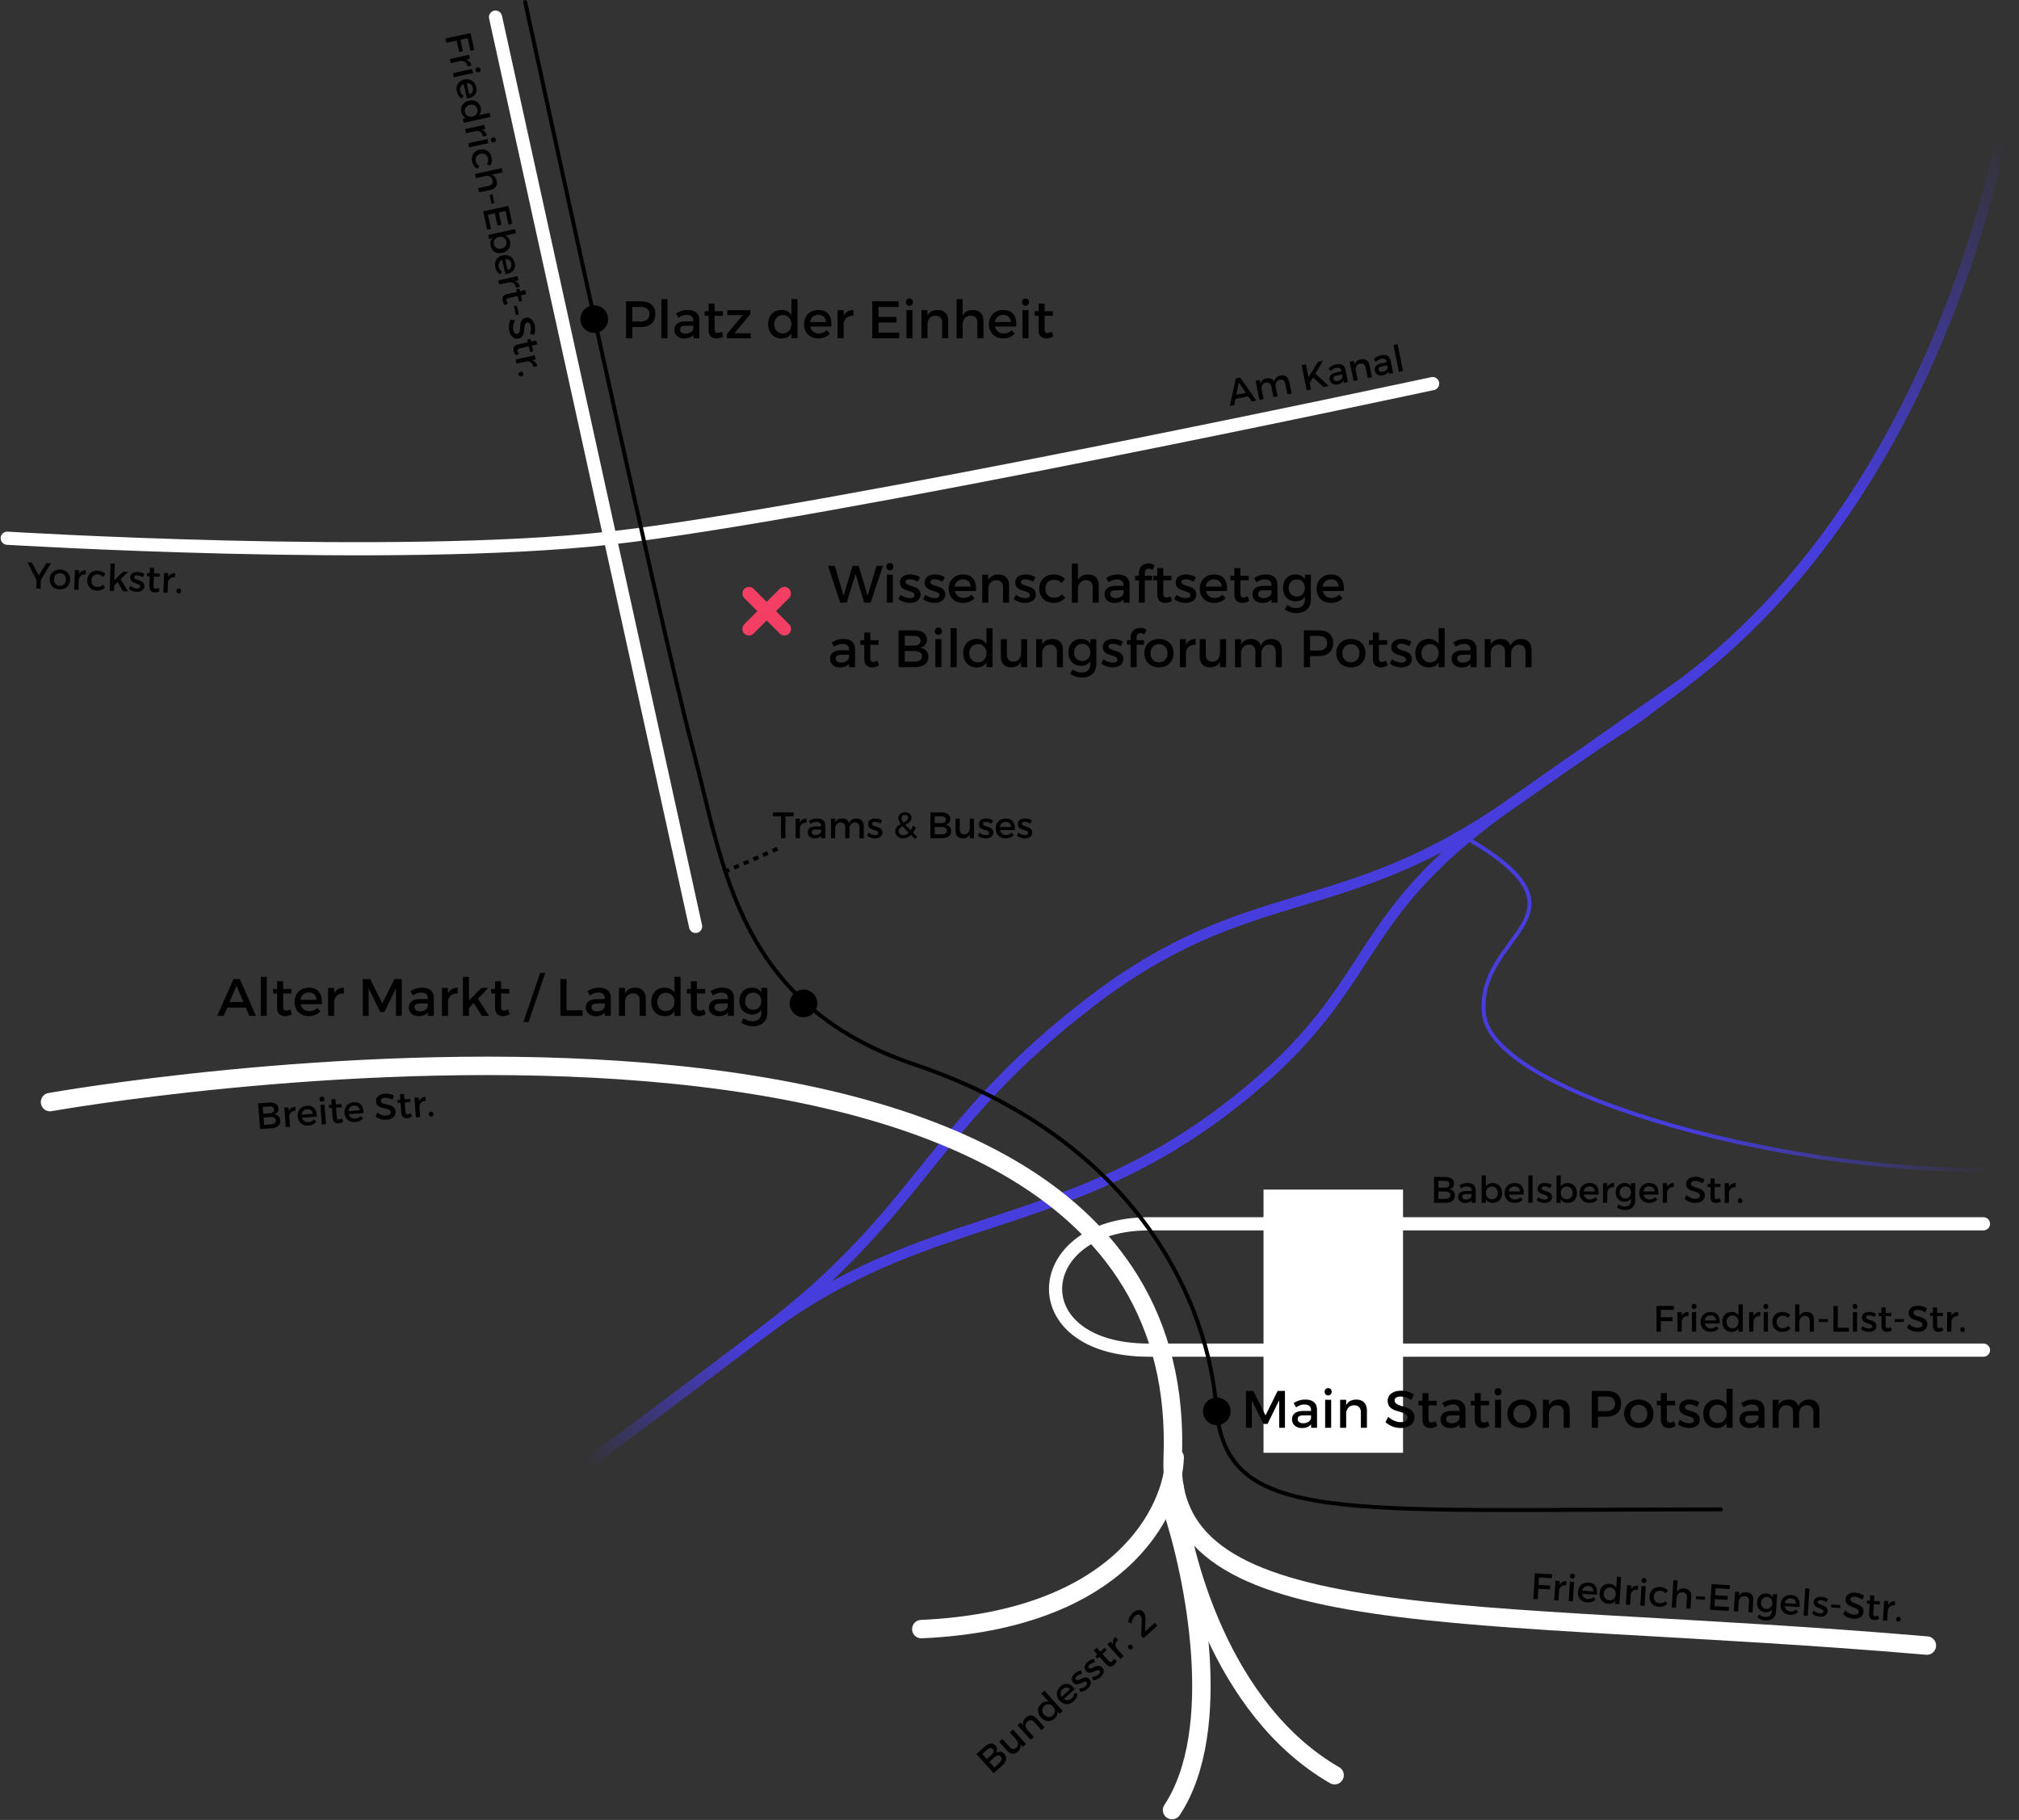 <svg width="1534" height="1383" viewBox="0 0 1534 1383" fill="none" xmlns="http://www.w3.org/2000/svg">
<rect x="0" y="0" width="1534" height="1383" fill="#333333" stroke="none"/>
<path d="M1529 888.433C1371.79 895.931 1134 833 1127.5 770.5C1121 708 1218.5 696.5 1112 635.5" stroke="url(#paint0_linear_803_77)" stroke-width="3"/>
<path d="M189.44 772H194.48L182.24 744H177.4L165.04 772H169.96L172.64 765.68H186.76L189.44 772ZM174.4 761.48L179.68 749.04L184.96 761.48H174.4ZM202.731 742.32H198.131V772H202.731V742.32ZM220.608 767.12C219.368 767.72 218.368 768.04 217.408 768.04C215.968 768.04 215.128 767.36 215.128 765.16V754.96H221.408V751.52H215.128V745.68H210.568V751.52H207.568V754.96H210.568V766C210.568 770.36 213.328 772.2 216.528 772.2C218.328 772.2 220.088 771.64 221.768 770.64L220.608 767.12ZM234.543 750.56C228.223 750.6 223.783 754.96 223.783 761.4C223.783 767.8 228.103 772.16 234.663 772.16C238.343 772.16 241.383 770.84 243.463 768.56L241.023 765.96C239.463 767.56 237.343 768.44 235.023 768.44C231.663 768.44 229.143 766.4 228.423 763.12H244.503C245.063 755.44 242.023 750.56 234.543 750.56ZM228.343 759.76C228.823 756.36 231.223 754.24 234.583 754.24C238.063 754.24 240.343 756.32 240.503 759.76H228.343ZM253.898 754.96V750.72H249.298V772H253.898V760.88C254.258 757.24 256.978 754.72 261.258 754.96V750.56C257.898 750.56 255.338 752.08 253.898 754.96ZM305.233 744H299.673L290.473 762.6L281.233 744H275.633V772H280.073V751.08L288.913 769.08H291.993L300.833 751.08L300.873 772H305.233V744ZM329.625 772L329.585 758.04C329.545 753.36 326.465 750.56 320.985 750.56C316.945 750.56 314.785 751.48 311.825 753.24L313.705 756.44C315.825 755 317.945 754.28 319.985 754.28C323.345 754.28 325.065 755.88 325.065 758.56V759.2H318.625C313.505 759.24 310.585 761.72 310.585 765.6C310.585 769.36 313.465 772.2 318.065 772.2C321.145 772.2 323.585 771.28 325.105 769.4V772H329.625ZM319.025 768.56C316.465 768.56 314.905 767.32 314.905 765.4C314.905 763.36 316.305 762.56 319.305 762.56H325.065V764.52C324.825 766.84 322.305 768.56 319.025 768.56ZM340.383 754.96V750.72H335.783V772H340.383V760.88C340.743 757.24 343.463 754.72 347.743 754.96V750.56C344.383 750.56 341.823 752.08 340.383 754.96ZM366.165 772H371.605L363.125 758.96L371.005 750.72H365.725L356.325 760.24V742.32H351.725V772H356.325V766.04L359.925 762.24L366.165 772ZM386.194 767.12C384.954 767.72 383.954 768.04 382.994 768.04C381.554 768.04 380.714 767.36 380.714 765.16V754.96H386.994V751.52H380.714V745.68H376.154V751.52H373.154V754.96H376.154V766C376.154 770.36 378.914 772.2 382.114 772.2C383.914 772.2 385.674 771.64 387.354 770.64L386.194 767.12ZM414.276 739.36H410.356L397.676 776.68H401.596L414.276 739.36ZM430.47 744H425.75V772H442.59V767.72H430.47V744ZM464.118 772L464.078 758.04C464.038 753.36 460.958 750.56 455.478 750.56C451.438 750.56 449.278 751.48 446.318 753.24L448.198 756.44C450.318 755 452.438 754.28 454.478 754.28C457.838 754.28 459.558 755.88 459.558 758.56V759.2H453.118C447.998 759.24 445.078 761.72 445.078 765.6C445.078 769.36 447.958 772.2 452.558 772.2C455.638 772.2 458.078 771.28 459.598 769.4V772H464.118ZM453.518 768.56C450.958 768.56 449.398 767.32 449.398 765.4C449.398 763.36 450.798 762.56 453.798 762.56H459.558V764.52C459.318 766.84 456.798 768.56 453.518 768.56ZM482.715 750.56C479.115 750.56 476.395 751.84 474.875 754.8V750.72H470.275V772H474.875V760.68C475.195 757.36 477.395 754.92 480.915 754.88C484.115 754.88 486.035 756.84 486.035 760.04V772H490.635V758.76C490.635 753.68 487.675 750.56 482.715 750.56ZM512.478 742.32V754.4C510.918 751.92 508.358 750.52 504.918 750.52C498.918 750.52 494.798 754.88 494.798 761.28C494.798 767.76 498.878 772.2 504.998 772.2C508.398 772.2 510.958 770.84 512.478 768.36V772H517.078V742.32H512.478ZM505.958 768.36C502.078 768.36 499.438 765.48 499.398 761.44C499.438 757.36 502.118 754.44 505.958 754.44C509.798 754.44 512.478 757.32 512.478 761.44C512.478 765.48 509.798 768.36 505.958 768.36ZM534.944 767.12C533.704 767.72 532.704 768.04 531.744 768.04C530.304 768.04 529.464 767.36 529.464 765.16V754.96H535.744V751.52H529.464V745.68H524.904V751.52H521.904V754.96H524.904V766C524.904 770.36 527.664 772.2 530.864 772.2C532.664 772.2 534.424 771.64 536.104 770.64L534.944 767.12ZM557.633 772L557.593 758.04C557.553 753.36 554.473 750.56 548.993 750.56C544.953 750.56 542.793 751.48 539.833 753.24L541.713 756.44C543.833 755 545.953 754.28 547.993 754.28C551.353 754.28 553.073 755.88 553.073 758.56V759.2H546.633C541.513 759.24 538.593 761.72 538.593 765.6C538.593 769.36 541.473 772.2 546.073 772.2C549.153 772.2 551.593 771.28 553.113 769.4V772H557.633ZM547.033 768.56C544.473 768.56 542.913 767.32 542.913 765.4C542.913 763.36 544.313 762.56 547.313 762.56H553.073V764.52C552.833 766.84 550.313 768.56 547.033 768.56ZM578.431 750.72V754.16C576.951 751.84 574.511 750.52 571.231 750.56C565.591 750.6 561.791 754.68 561.791 760.68C561.791 766.8 565.631 770.96 571.391 770.96C574.591 770.96 576.991 769.68 578.431 767.36V770.04C578.431 773.72 575.791 776.08 571.751 776.08C569.151 776.08 567.071 775.24 565.071 773.76L563.111 777.08C565.711 778.84 568.631 779.88 571.951 779.88C578.631 779.88 582.991 776.04 582.991 769.92V750.72H578.431ZM572.311 767.36C568.631 767.36 566.151 764.64 566.111 760.8C566.151 757 568.671 754.28 572.311 754.28C575.911 754.28 578.431 756.96 578.431 760.8C578.431 764.64 575.911 767.36 572.311 767.36Z" fill="black"/>
<path d="M670.84 430H665.96L659.2 452.76L652.4 430H647.76L641 452.76L634.2 430H629.12L638.4 458H643.28L650 436.16L656.64 458H661.48L670.84 430ZM676.125 427.84C674.605 427.84 673.445 429 673.445 430.64C673.445 432.24 674.605 433.4 676.125 433.4C677.645 433.4 678.805 432.24 678.805 430.64C678.805 429 677.645 427.84 676.125 427.84ZM678.405 436.72H673.845V458H678.405V436.72ZM691.573 436.52C687.493 436.52 683.733 438.36 683.733 442.68C683.693 450.36 694.893 447.92 694.893 452.28C694.893 453.88 693.373 454.56 691.413 454.56C689.093 454.56 686.133 453.56 684.293 451.92L682.653 455.2C684.773 457.12 688.093 458.16 691.213 458.16C695.493 458.16 699.373 456.2 699.373 451.84C699.413 444.12 688.093 446.24 688.093 442.32C688.093 440.8 689.413 440.2 691.213 440.2C693.093 440.2 695.453 440.92 697.333 442.08L699.013 438.68C697.093 437.32 694.253 436.52 691.573 436.52ZM710.362 436.52C706.282 436.52 702.522 438.36 702.522 442.68C702.482 450.36 713.682 447.92 713.682 452.28C713.682 453.88 712.162 454.56 710.202 454.56C707.882 454.56 704.922 453.56 703.082 451.92L701.442 455.2C703.562 457.12 706.882 458.16 710.002 458.16C714.282 458.16 718.162 456.2 718.162 451.84C718.202 444.12 706.882 446.24 706.882 442.32C706.882 440.8 708.202 440.2 710.002 440.2C711.882 440.2 714.242 440.92 716.122 442.08L717.802 438.68C715.882 437.32 713.042 436.52 710.362 436.52ZM731.551 436.56C725.231 436.6 720.791 440.96 720.791 447.4C720.791 453.8 725.111 458.16 731.671 458.16C735.351 458.16 738.391 456.84 740.471 454.56L738.031 451.96C736.471 453.56 734.351 454.44 732.031 454.44C728.671 454.44 726.151 452.4 725.431 449.12H741.511C742.071 441.44 739.031 436.56 731.551 436.56ZM725.351 445.76C725.831 442.36 728.231 440.24 731.591 440.24C735.071 440.24 737.351 442.32 737.511 445.76H725.351ZM758.746 436.56C755.146 436.56 752.426 437.84 750.906 440.8V436.72H746.306V458H750.906V446.68C751.226 443.36 753.426 440.92 756.946 440.88C760.146 440.88 762.066 442.84 762.066 446.04V458H766.666V444.76C766.666 439.68 763.706 436.56 758.746 436.56ZM779.19 436.52C775.11 436.52 771.35 438.36 771.35 442.68C771.31 450.36 782.51 447.92 782.51 452.28C782.51 453.88 780.99 454.56 779.03 454.56C776.71 454.56 773.75 453.56 771.91 451.92L770.27 455.2C772.39 457.12 775.71 458.16 778.83 458.16C783.11 458.16 786.99 456.2 786.99 451.84C787.03 444.12 775.71 446.24 775.71 442.32C775.71 440.8 777.03 440.2 778.83 440.2C780.71 440.2 783.07 440.92 784.95 442.08L786.63 438.68C784.71 437.32 781.87 436.52 779.19 436.52ZM800.339 436.56C794.019 436.56 789.619 440.96 789.619 447.4C789.619 453.8 794.019 458.16 800.339 458.16C804.379 458.16 807.459 456.72 809.379 454.2L806.819 451.64C805.379 453.32 803.219 454.2 800.539 454.2C796.859 454.2 794.219 451.44 794.219 447.4C794.219 443.36 796.859 440.6 800.539 440.6C803.099 440.56 805.139 441.48 806.619 443L809.139 440.04C807.179 437.8 804.179 436.56 800.339 436.56ZM826.877 436.56C823.237 436.56 820.517 437.88 818.997 440.88V428.32H814.397V458H818.997V447.52C818.997 443.76 821.277 440.92 825.077 440.88C828.277 440.88 830.197 442.84 830.197 446.04V458H834.797V444.76C834.797 439.68 831.837 436.56 826.877 436.56ZM858.235 458L858.195 444.04C858.155 439.36 855.075 436.56 849.595 436.56C845.555 436.56 843.395 437.48 840.435 439.24L842.315 442.44C844.435 441 846.555 440.28 848.595 440.28C851.955 440.28 853.675 441.88 853.675 444.56V445.2H847.235C842.115 445.24 839.195 447.72 839.195 451.6C839.195 455.36 842.075 458.2 846.675 458.2C849.755 458.2 852.195 457.28 853.715 455.4V458H858.235ZM847.635 454.56C845.075 454.56 843.515 453.32 843.515 451.4C843.515 449.36 844.915 448.56 847.915 448.56H853.675V450.52C853.435 452.84 850.915 454.56 847.635 454.56ZM872.712 432.12C873.672 432.12 874.752 432.48 875.632 433.12L877.392 429.6C876.032 428.6 874.312 428.12 872.592 428.12C868.912 428.12 865.272 430.48 865.272 435.44V437.52H862.472V440.96H865.272V458H869.832V440.96H875.392V437.52H869.832V435C869.832 433 871.152 432.12 872.712 432.12ZM889.335 453.12C888.095 453.72 887.095 454.04 886.135 454.04C884.695 454.04 883.855 453.36 883.855 451.16V440.96H890.135V437.52H883.855V431.68H879.295V437.52H876.295V440.96H879.295V452C879.295 456.36 882.055 458.2 885.255 458.2C887.055 458.2 888.815 457.64 890.495 456.64L889.335 453.12ZM901.104 436.52C897.024 436.52 893.264 438.36 893.264 442.68C893.224 450.36 904.424 447.92 904.424 452.28C904.424 453.88 902.904 454.56 900.944 454.56C898.624 454.56 895.664 453.56 893.824 451.92L892.184 455.2C894.304 457.12 897.624 458.16 900.744 458.16C905.024 458.16 908.904 456.2 908.904 451.84C908.944 444.12 897.624 446.24 897.624 442.32C897.624 440.8 898.944 440.2 900.744 440.2C902.624 440.2 904.984 440.92 906.864 442.08L908.544 438.68C906.624 437.32 903.784 436.52 901.104 436.52ZM922.293 436.56C915.973 436.6 911.533 440.96 911.533 447.4C911.533 453.8 915.853 458.16 922.413 458.16C926.093 458.16 929.133 456.84 931.213 454.56L928.773 451.96C927.213 453.56 925.093 454.44 922.773 454.44C919.413 454.44 916.893 452.4 916.173 449.12H932.253C932.813 441.44 929.773 436.56 922.293 436.56ZM916.093 445.76C916.573 442.36 918.973 440.24 922.333 440.24C925.813 440.24 928.093 442.32 928.253 445.76H916.093ZM947.928 453.12C946.688 453.72 945.688 454.04 944.728 454.04C943.288 454.04 942.448 453.36 942.448 451.16V440.96H948.728V437.52H942.448V431.68H937.888V437.52H934.888V440.96H937.888V452C937.888 456.36 940.648 458.2 943.848 458.2C945.648 458.2 947.408 457.64 949.088 456.64L947.928 453.12ZM970.618 458L970.578 444.04C970.538 439.36 967.458 436.56 961.978 436.56C957.938 436.56 955.778 437.48 952.818 439.24L954.698 442.44C956.818 441 958.938 440.28 960.978 440.28C964.338 440.28 966.058 441.88 966.058 444.56V445.2H959.618C954.498 445.24 951.578 447.72 951.578 451.6C951.578 455.36 954.458 458.2 959.058 458.2C962.138 458.2 964.578 457.28 966.098 455.4V458H970.618ZM960.018 454.56C957.458 454.56 955.898 453.32 955.898 451.4C955.898 449.36 957.298 448.56 960.298 448.56H966.058V450.52C965.818 452.84 963.298 454.56 960.018 454.56ZM991.415 436.72V440.16C989.935 437.84 987.495 436.52 984.215 436.56C978.575 436.6 974.775 440.68 974.775 446.68C974.775 452.8 978.615 456.96 984.375 456.96C987.575 456.96 989.975 455.68 991.415 453.36V456.04C991.415 459.72 988.775 462.08 984.735 462.08C982.135 462.08 980.055 461.24 978.055 459.76L976.095 463.08C978.695 464.84 981.615 465.88 984.935 465.88C991.615 465.88 995.975 462.04 995.975 455.92V436.72H991.415ZM985.295 453.36C981.615 453.36 979.135 450.64 979.095 446.8C979.135 443 981.655 440.28 985.295 440.28C988.895 440.28 991.415 442.96 991.415 446.8C991.415 450.64 988.895 453.36 985.295 453.36ZM1011.12 436.56C1004.8 436.6 1000.36 440.96 1000.36 447.4C1000.36 453.8 1004.68 458.16 1011.24 458.16C1014.92 458.16 1017.96 456.84 1020.04 454.56L1017.6 451.96C1016.04 453.56 1013.92 454.44 1011.6 454.44C1008.24 454.44 1005.72 452.4 1005 449.12H1021.08C1021.64 441.44 1018.6 436.56 1011.12 436.56ZM1004.92 445.76C1005.4 442.36 1007.8 440.24 1011.16 440.24C1014.64 440.24 1016.92 442.32 1017.08 445.76H1004.92ZM649.68 507L649.64 493.04C649.6 488.36 646.52 485.56 641.04 485.56C637 485.56 634.84 486.48 631.88 488.24L633.76 491.44C635.88 490 638 489.28 640.04 489.28C643.4 489.28 645.12 490.88 645.12 493.56V494.2H638.68C633.56 494.24 630.64 496.72 630.64 500.6C630.64 504.36 633.52 507.2 638.12 507.2C641.2 507.2 643.64 506.28 645.16 504.4V507H649.68ZM639.08 503.56C636.52 503.56 634.96 502.32 634.96 500.4C634.96 498.36 636.36 497.56 639.36 497.56H645.12V499.52C644.88 501.84 642.36 503.56 639.08 503.56ZM666.718 502.12C665.478 502.72 664.478 503.04 663.518 503.04C662.078 503.04 661.238 502.36 661.238 500.16V489.96H667.518V486.52H661.238V480.68H656.678V486.52H653.678V489.96H656.678V501C656.678 505.36 659.438 507.2 662.638 507.2C664.438 507.2 666.198 506.64 667.878 505.64L666.718 502.12ZM694.879 479H682.719V507H695.159C701.479 507 705.359 504.12 705.359 499.32C705.359 495.56 703.119 492.88 699.359 492.24C702.399 491.52 704.279 489.16 704.279 486C704.279 481.64 700.679 479 694.879 479ZM694.639 483.2C697.639 483.2 699.439 484.48 699.439 486.84C699.439 489.2 697.639 490.6 694.639 490.6H687.439V483.2H694.639ZM694.639 494.76C698.319 494.76 700.519 496.24 700.519 498.72C700.519 501.36 698.319 502.8 694.639 502.8H687.439V494.76H694.639ZM712.961 476.84C711.441 476.84 710.281 478 710.281 479.64C710.281 481.24 711.441 482.4 712.961 482.4C714.481 482.4 715.641 481.24 715.641 479.64C715.641 478 714.481 476.84 712.961 476.84ZM715.241 485.72H710.681V507H715.241V485.72ZM726.848 477.32H722.248V507H726.848V477.32ZM749.525 477.32V489.4C747.965 486.92 745.405 485.52 741.965 485.52C735.965 485.52 731.845 489.88 731.845 496.28C731.845 502.76 735.925 507.2 742.045 507.2C745.445 507.2 748.005 505.84 749.525 503.36V507H754.125V477.32H749.525ZM743.005 503.36C739.125 503.36 736.485 500.48 736.445 496.44C736.485 492.36 739.165 489.44 743.005 489.44C746.845 489.44 749.525 492.32 749.525 496.44C749.525 500.48 746.845 503.36 743.005 503.36ZM775.831 485.72V496.2C775.831 499.92 773.671 502.76 769.991 502.84C766.911 502.84 765.031 500.88 765.031 497.68V485.72H760.431V498.96C760.431 504.04 763.351 507.16 768.231 507.16C771.711 507.12 774.391 505.8 775.831 502.84V507H780.431V485.72H775.831ZM799.684 485.56C796.084 485.56 793.364 486.84 791.844 489.8V485.72H787.244V507H791.844V495.68C792.164 492.36 794.364 489.92 797.884 489.88C801.084 489.88 803.004 491.84 803.004 495.04V507H807.604V493.76C807.604 488.68 804.644 485.56 799.684 485.56ZM828.407 485.72V489.16C826.927 486.84 824.487 485.52 821.207 485.56C815.567 485.6 811.767 489.68 811.767 495.68C811.767 501.8 815.607 505.96 821.367 505.96C824.567 505.96 826.967 504.68 828.407 502.36V505.04C828.407 508.72 825.767 511.08 821.727 511.08C819.127 511.08 817.047 510.24 815.047 508.76L813.087 512.08C815.687 513.84 818.607 514.88 821.927 514.88C828.607 514.88 832.967 511.04 832.967 504.92V485.72H828.407ZM822.287 502.36C818.607 502.36 816.127 499.64 816.087 495.8C816.127 492 818.647 489.28 822.287 489.28C825.887 489.28 828.407 491.96 828.407 495.8C828.407 499.64 825.887 502.36 822.287 502.36ZM845.713 485.52C841.633 485.52 837.873 487.36 837.873 491.68C837.833 499.36 849.033 496.92 849.033 501.28C849.033 502.88 847.513 503.56 845.553 503.56C843.233 503.56 840.273 502.56 838.433 500.92L836.793 504.2C838.913 506.12 842.233 507.16 845.353 507.16C849.633 507.16 853.513 505.2 853.513 500.84C853.553 493.12 842.233 495.24 842.233 491.32C842.233 489.8 843.553 489.2 845.353 489.2C847.233 489.2 849.593 489.92 851.473 491.08L853.153 487.68C851.233 486.32 848.393 485.52 845.713 485.52ZM866.462 481.12C867.422 481.12 868.502 481.48 869.382 482.12L871.142 478.6C869.782 477.6 868.062 477.12 866.342 477.12C862.662 477.12 859.022 479.48 859.022 484.44V486.52H856.222V489.96H859.022V507H863.582V489.96H869.142V486.52H863.582V484C863.582 482 864.902 481.12 866.462 481.12ZM880.583 485.56C873.983 485.56 869.463 489.92 869.463 496.36C869.463 502.76 873.983 507.16 880.583 507.16C887.143 507.16 891.663 502.76 891.663 496.36C891.663 489.92 887.143 485.56 880.583 485.56ZM880.583 489.52C884.383 489.52 887.063 492.32 887.063 496.4C887.063 500.52 884.383 503.32 880.583 503.32C876.743 503.32 874.063 500.52 874.063 496.4C874.063 492.32 876.743 489.52 880.583 489.52ZM901.063 489.96V485.72H896.463V507H901.063V495.88C901.423 492.24 904.143 489.72 908.423 489.96V485.56C905.063 485.56 902.503 487.08 901.063 489.96ZM926.925 485.72V496.2C926.925 499.92 924.765 502.76 921.085 502.84C918.005 502.84 916.125 500.88 916.125 497.68V485.72H911.525V498.96C911.525 504.04 914.445 507.16 919.325 507.16C922.805 507.12 925.485 505.8 926.925 502.84V507H931.525V485.72H926.925ZM966.098 485.56C962.218 485.56 959.378 487.12 958.018 490.68C957.018 487.44 954.418 485.56 950.618 485.56C947.098 485.56 944.378 486.84 942.898 489.84V485.72H938.338V507H942.898V496.48C942.898 492.76 945.138 489.96 948.818 489.84C951.938 489.84 953.818 491.8 953.818 495.04V507H958.418V496.48C958.418 492.76 960.618 489.96 964.258 489.84C967.378 489.84 969.298 491.8 969.298 495.04V507H973.898V493.76C973.898 488.68 970.978 485.56 966.098 485.56ZM1001.81 479H990.649V507H995.369V498.56H1001.81C1008.85 498.56 1012.89 494.88 1012.89 488.56C1012.89 482.48 1008.85 479 1001.81 479ZM1001.61 483.24C1005.93 483.24 1008.37 485 1008.37 488.68C1008.37 492.48 1005.93 494.32 1001.61 494.32H995.369V483.24H1001.61ZM1026.4 485.56C1019.8 485.56 1015.28 489.92 1015.28 496.36C1015.28 502.76 1019.8 507.16 1026.4 507.16C1032.96 507.16 1037.48 502.76 1037.48 496.36C1037.48 489.92 1032.96 485.56 1026.4 485.56ZM1026.4 489.52C1030.2 489.52 1032.88 492.32 1032.88 496.4C1032.88 500.52 1030.2 503.32 1026.4 503.32C1022.56 503.32 1019.88 500.52 1019.88 496.4C1019.88 492.32 1022.56 489.52 1026.4 489.52ZM1053.16 502.12C1051.92 502.72 1050.92 503.04 1049.96 503.04C1048.52 503.04 1047.68 502.36 1047.68 500.16V489.96H1053.96V486.52H1047.68V480.68H1043.12V486.52H1040.12V489.96H1043.12V501C1043.12 505.36 1045.88 507.2 1049.08 507.2C1050.88 507.2 1052.64 506.64 1054.32 505.64L1053.16 502.12ZM1064.93 485.52C1060.85 485.52 1057.09 487.36 1057.09 491.68C1057.05 499.36 1068.25 496.92 1068.25 501.28C1068.25 502.88 1066.73 503.56 1064.77 503.56C1062.45 503.56 1059.49 502.56 1057.65 500.92L1056.01 504.2C1058.13 506.12 1061.45 507.16 1064.57 507.16C1068.85 507.16 1072.73 505.2 1072.73 500.84C1072.77 493.12 1061.45 495.24 1061.45 491.32C1061.45 489.8 1062.77 489.2 1064.57 489.2C1066.45 489.2 1068.81 489.92 1070.69 491.08L1072.37 487.68C1070.45 486.32 1067.61 485.52 1064.93 485.52ZM1093.04 477.32V489.4C1091.48 486.92 1088.92 485.52 1085.48 485.52C1079.48 485.52 1075.36 489.88 1075.36 496.28C1075.36 502.76 1079.44 507.2 1085.56 507.2C1088.96 507.2 1091.52 505.84 1093.04 503.36V507H1097.64V477.32H1093.04ZM1086.52 503.36C1082.64 503.36 1080 500.48 1079.96 496.44C1080 492.36 1082.68 489.44 1086.52 489.44C1090.36 489.44 1093.04 492.32 1093.04 496.44C1093.04 500.48 1090.36 503.36 1086.52 503.36ZM1121.91 507L1121.87 493.04C1121.83 488.36 1118.75 485.56 1113.27 485.56C1109.23 485.56 1107.07 486.48 1104.11 488.24L1105.99 491.44C1108.11 490 1110.23 489.28 1112.27 489.28C1115.63 489.28 1117.35 490.88 1117.35 493.56V494.2H1110.91C1105.79 494.24 1102.87 496.72 1102.87 500.6C1102.87 504.36 1105.75 507.2 1110.35 507.2C1113.43 507.2 1115.87 506.28 1117.39 504.4V507H1121.91ZM1111.31 503.56C1108.75 503.56 1107.19 502.32 1107.19 500.4C1107.19 498.36 1108.59 497.56 1111.59 497.56H1117.35V499.52C1117.11 501.84 1114.59 503.56 1111.31 503.56ZM1155.82 485.56C1151.94 485.56 1149.1 487.12 1147.74 490.68C1146.74 487.44 1144.14 485.56 1140.34 485.56C1136.82 485.56 1134.1 486.84 1132.62 489.84V485.72H1128.06V507H1132.62V496.48C1132.62 492.76 1134.86 489.96 1138.54 489.84C1141.66 489.84 1143.54 491.8 1143.54 495.04V507H1148.14V496.48C1148.14 492.76 1150.34 489.96 1153.98 489.84C1157.1 489.84 1159.02 491.8 1159.02 495.04V507H1163.62V493.76C1163.62 488.68 1160.7 485.56 1155.82 485.56Z" fill="black"/>
<line x1="569" y1="477.929" x2="595.929" y2="451" stroke="#F53E63" stroke-width="10" stroke-linecap="round"/>
<line x1="569.071" y1="451" x2="596" y2="477.929" stroke="#F53E63" stroke-width="10" stroke-linecap="round"/>
<path d="M580 1012C700.5 920.5 706.5 855 828.5 761.5C950.5 668 1018 702 1148.5 610.5C1279 519 1279 519 1279 519" stroke="#473DDC" stroke-width="8"/>
<path d="M316 1208.5C316 1208.5 459.5 1103.5 580 1012C700.5 920.5 804 938.5 928.5 845C1053 751.5 1018 702 1148.5 610.5C1279 519 1205.5 574.5 1279 519C1493 357.408 1529.5 56 1529.5 56" stroke="url(#paint1_linear_803_77)" stroke-width="8"/>
<path d="M1179.33 1196.35L1166.2 1195.54L1165 1215.11L1168.3 1215.31L1168.79 1207.29L1177.68 1207.83L1177.86 1204.9L1168.97 1204.35L1169.31 1198.71L1179.12 1199.31L1179.33 1196.35ZM1184.82 1204.37L1185 1201.41L1181.79 1201.21L1180.88 1216.08L1184.09 1216.28L1184.57 1208.51C1184.98 1205.98 1186.98 1204.33 1189.96 1204.69L1190.15 1201.61C1187.8 1201.47 1185.95 1202.42 1184.82 1204.37ZM1194.76 1195.78C1193.7 1195.71 1192.84 1196.47 1192.77 1197.62C1192.7 1198.74 1193.46 1199.6 1194.52 1199.66C1195.59 1199.73 1196.45 1198.97 1196.51 1197.85C1196.58 1196.7 1195.82 1195.84 1194.76 1195.78ZM1195.97 1202.08L1192.79 1201.88L1191.88 1216.75L1195.06 1216.95L1195.97 1202.08ZM1206.86 1202.63C1202.44 1202.39 1199.15 1205.25 1198.88 1209.75C1198.6 1214.22 1201.43 1217.45 1206.02 1217.73C1208.59 1217.89 1210.77 1217.1 1212.32 1215.59L1210.73 1213.67C1209.57 1214.72 1208.05 1215.25 1206.43 1215.15C1204.08 1215 1202.41 1213.47 1202.04 1211.15L1213.28 1211.84C1214 1206.49 1212.08 1202.95 1206.86 1202.63ZM1202.13 1208.8C1202.61 1206.44 1204.38 1205.06 1206.73 1205.21C1209.16 1205.36 1210.66 1206.91 1210.63 1209.32L1202.13 1208.8ZM1228.48 1198.18L1227.96 1206.62C1226.97 1204.82 1225.25 1203.73 1222.84 1203.58C1218.65 1203.33 1215.59 1206.2 1215.31 1210.67C1215.03 1215.2 1217.7 1218.47 1221.97 1218.74C1224.35 1218.88 1226.19 1218.04 1227.36 1216.37L1227.21 1218.92L1230.42 1219.11L1231.69 1198.38L1228.48 1198.18ZM1222.81 1216.09C1220.1 1215.93 1218.37 1213.8 1218.52 1210.98C1218.72 1208.13 1220.72 1206.2 1223.4 1206.37C1226.08 1206.53 1227.83 1208.66 1227.66 1211.54C1227.48 1214.36 1225.49 1216.26 1222.81 1216.09ZM1239.24 1207.7L1239.42 1204.74L1236.21 1204.54L1235.3 1219.41L1238.51 1219.61L1238.99 1211.84C1239.4 1209.31 1241.41 1207.67 1244.39 1208.02L1244.57 1204.94C1242.23 1204.8 1240.37 1205.75 1239.24 1207.7ZM1249.18 1199.11C1248.12 1199.04 1247.26 1199.81 1247.19 1200.95C1247.12 1202.07 1247.88 1202.93 1248.94 1202.99C1250.01 1203.06 1250.87 1202.3 1250.94 1201.18C1251.01 1200.03 1250.24 1199.17 1249.18 1199.11ZM1250.4 1205.41L1247.21 1205.22L1246.3 1220.08L1249.49 1220.28L1250.4 1205.41ZM1261.25 1205.96C1256.84 1205.69 1253.57 1208.58 1253.3 1213.08C1253.02 1217.55 1255.91 1220.79 1260.33 1221.06C1263.15 1221.23 1265.36 1220.35 1266.81 1218.68L1265.13 1216.78C1264.06 1217.89 1262.51 1218.41 1260.64 1218.3C1258.07 1218.14 1256.34 1216.1 1256.51 1213.28C1256.68 1210.45 1258.65 1208.64 1261.22 1208.8C1263.01 1208.88 1264.39 1209.61 1265.36 1210.73L1267.25 1208.77C1265.98 1207.12 1263.93 1206.13 1261.25 1205.96ZM1279.79 1207.1C1277.25 1206.94 1275.29 1207.75 1274.1 1209.78L1274.64 1201L1271.43 1200.81L1270.16 1221.55L1273.37 1221.74L1273.82 1214.42C1273.98 1211.79 1275.69 1209.91 1278.35 1210.04C1280.59 1210.18 1281.84 1211.63 1281.71 1213.86L1281.2 1222.22L1284.41 1222.42L1284.98 1213.17C1285.19 1209.62 1283.26 1207.31 1279.79 1207.1ZM1295.51 1213.45L1288.63 1213.03L1288.49 1215.23L1295.37 1215.66L1295.51 1213.45ZM1314.37 1204.62L1300.4 1203.76L1299.2 1223.32L1313.51 1224.2L1313.69 1221.24L1302.68 1220.56L1303.01 1215.17L1312.56 1215.75L1312.75 1212.79L1303.19 1212.21L1303.51 1206.92L1314.19 1207.58L1314.37 1204.62ZM1326.95 1209.99C1324.44 1209.83 1322.48 1210.61 1321.29 1212.61L1321.47 1209.76L1318.25 1209.57L1317.34 1224.43L1320.56 1224.63L1321.04 1216.72C1321.41 1214.42 1323.05 1212.81 1325.51 1212.93C1327.74 1213.06 1329 1214.52 1328.87 1216.75L1328.35 1225.11L1331.57 1225.31L1332.13 1216.05C1332.35 1212.51 1330.42 1210.2 1326.95 1209.99ZM1347.01 1211.33L1346.87 1213.73C1345.93 1212.05 1344.28 1211.02 1341.99 1210.91C1338.05 1210.69 1335.22 1213.38 1334.96 1217.57C1334.7 1221.85 1337.2 1224.92 1341.23 1225.17C1343.46 1225.3 1345.2 1224.51 1346.3 1222.95L1346.19 1224.83C1346.03 1227.4 1344.08 1228.93 1341.26 1228.76C1339.44 1228.65 1338.03 1227.97 1336.69 1226.85L1335.18 1229.09C1336.92 1230.43 1338.92 1231.28 1341.24 1231.42C1345.91 1231.71 1349.12 1229.21 1349.38 1224.94L1350.2 1211.52L1347.01 1211.33ZM1342.03 1222.69C1339.45 1222.53 1337.84 1220.53 1337.97 1217.84C1338.16 1215.19 1340.04 1213.4 1342.58 1213.55C1345.1 1213.71 1346.75 1215.69 1346.58 1218.37C1346.42 1221.05 1344.54 1222.85 1342.03 1222.69ZM1360.79 1212.06C1356.37 1211.82 1353.08 1214.67 1352.81 1219.17C1352.53 1223.64 1355.36 1226.87 1359.95 1227.15C1362.52 1227.31 1364.7 1226.52 1366.25 1225.02L1364.66 1223.1C1363.5 1224.15 1361.98 1224.67 1360.36 1224.57C1358.01 1224.43 1356.34 1222.89 1355.98 1220.57L1367.21 1221.26C1367.93 1215.92 1366.01 1212.38 1360.79 1212.06ZM1356.06 1218.22C1356.54 1215.87 1358.31 1214.49 1360.66 1214.63C1363.09 1214.78 1364.59 1216.33 1364.56 1218.74L1356.06 1218.22ZM1374.8 1207.14L1371.59 1206.94L1370.32 1227.68L1373.53 1227.87L1374.8 1207.14ZM1383.79 1213.44C1380.94 1213.26 1378.23 1214.39 1378.04 1217.41C1377.69 1222.77 1385.62 1221.55 1385.43 1224.59C1385.36 1225.71 1384.27 1226.12 1382.9 1226.04C1381.28 1225.94 1379.26 1225.11 1378.04 1223.89L1376.75 1226.11C1378.15 1227.54 1380.43 1228.41 1382.61 1228.54C1385.6 1228.73 1388.39 1227.52 1388.58 1224.48C1388.94 1219.08 1380.94 1220.08 1381.11 1217.34C1381.17 1216.28 1382.12 1215.92 1383.38 1215.99C1384.69 1216.07 1386.31 1216.68 1387.57 1217.57L1388.89 1215.27C1387.61 1214.23 1385.66 1213.55 1383.79 1213.44ZM1398.34 1219.74L1391.47 1219.32L1391.33 1221.53L1398.21 1221.95L1398.34 1219.74ZM1409.67 1210.31C1405.42 1210.05 1402.42 1211.97 1402.21 1215.32C1401.78 1222.28 1412.5 1220.5 1412.23 1224.86C1412.14 1226.37 1410.72 1227.15 1408.42 1227.01C1406.33 1226.88 1403.87 1225.72 1401.97 1223.75L1400.37 1226.52C1402.27 1228.48 1405.1 1229.92 1408.18 1230.11C1412.48 1230.37 1415.69 1228.41 1415.9 1224.91C1416.36 1217.87 1405.66 1219.52 1405.92 1215.24C1406 1213.93 1407.3 1213.28 1409.23 1213.4C1410.71 1213.49 1412.8 1214.15 1414.85 1215.56L1416.39 1212.74C1414.65 1211.43 1412.21 1210.47 1409.67 1210.31ZM1427.04 1227.73C1426.14 1228.09 1425.43 1228.27 1424.76 1228.23C1423.75 1228.17 1423.2 1227.66 1423.29 1226.12L1423.73 1219L1428.12 1219.27L1428.26 1216.86L1423.87 1216.59L1424.12 1212.51L1420.94 1212.32L1420.69 1216.4L1418.59 1216.27L1418.45 1218.67L1420.54 1218.8L1420.07 1226.52C1419.88 1229.56 1421.73 1230.97 1423.97 1231.1C1425.23 1231.18 1426.48 1230.86 1427.7 1230.24L1427.04 1227.73ZM1434.55 1219.66L1434.73 1216.7L1431.52 1216.5L1430.61 1231.37L1433.82 1231.57L1434.3 1223.8C1434.7 1221.27 1436.71 1219.62 1439.69 1219.97L1439.88 1216.9C1437.53 1216.76 1435.68 1217.71 1434.55 1219.66ZM1442.49 1228.65C1441.48 1228.58 1440.68 1229.29 1440.61 1230.35C1440.55 1231.44 1441.25 1232.27 1442.26 1232.33C1443.27 1232.4 1444.07 1231.66 1444.14 1230.57C1444.2 1229.51 1443.49 1228.71 1442.49 1228.65Z" fill="black"/>
<path d="M748.19 1327.25L741.869 1332.95L754.994 1347.51L761.461 1341.67C764.746 1338.71 765.414 1335.4 763.164 1332.9C761.401 1330.95 758.98 1330.6 756.726 1332.03C757.968 1330.23 757.84 1328.13 756.358 1326.48C754.315 1324.22 751.206 1324.53 748.19 1327.25ZM750.034 1329.55C751.594 1328.14 753.13 1327.96 754.236 1329.19C755.342 1330.41 755.063 1331.99 753.503 1333.39L749.76 1336.77L746.291 1332.92L750.034 1329.55ZM755.453 1335.56C757.366 1333.83 759.204 1333.57 760.366 1334.86C761.604 1336.23 761.135 1338.01 759.222 1339.74L755.479 1343.11L751.71 1338.93L755.453 1335.56ZM767.208 1316.44L772.121 1321.88C773.864 1323.82 774.073 1326.31 772.197 1328.07C770.596 1329.52 768.7 1329.38 767.2 1327.72L761.593 1321.5L759.202 1323.65L765.408 1330.54C767.789 1333.18 770.77 1333.43 773.307 1331.14C775.097 1329.49 775.872 1327.55 775.233 1325.34L777.183 1327.5L779.574 1325.34L769.599 1314.28L767.208 1316.44ZM779.534 1305.17C777.662 1306.86 776.848 1308.8 777.445 1311.05L775.533 1308.93L773.141 1311.09L783.116 1322.15L785.508 1319.99L780.202 1314.11C778.812 1312.23 778.812 1309.93 780.623 1308.26C782.286 1306.76 784.203 1306.88 785.703 1308.54L791.31 1314.76L793.701 1312.61L787.495 1305.72C785.114 1303.08 782.112 1302.85 779.534 1305.17ZM791.144 1286.94L796.807 1293.22C794.833 1292.66 792.846 1293.13 791.058 1294.74C787.939 1297.56 787.841 1301.75 790.841 1305.08C793.878 1308.45 798.08 1308.85 801.262 1305.98C803.03 1304.38 803.723 1302.48 803.351 1300.47L805.057 1302.37L807.448 1300.21L793.536 1284.78L791.144 1286.94ZM799.961 1303.53C797.944 1305.35 795.222 1305.09 793.307 1303.01C791.415 1300.87 791.44 1298.09 793.436 1296.29C795.432 1294.49 798.176 1294.73 800.107 1296.88C802.001 1298.98 801.957 1301.73 799.961 1303.53ZM805.584 1281.68C802.317 1284.67 802.053 1289.01 805.072 1292.36C808.072 1295.69 812.361 1295.93 815.772 1292.86C817.685 1291.13 818.646 1289.02 818.659 1286.86L816.172 1286.65C816.111 1288.21 815.421 1289.67 814.215 1290.75C812.468 1292.33 810.202 1292.45 808.29 1291.08L816.65 1283.54C813.341 1279.29 809.473 1278.18 805.584 1281.68ZM806.673 1289.37C805.329 1287.38 805.583 1285.15 807.33 1283.58C809.139 1281.95 811.3 1281.96 812.995 1283.67L806.673 1289.37ZM816.543 1271.76C814.422 1273.68 813.33 1276.4 815.355 1278.64C818.934 1282.65 823.613 1276.13 825.657 1278.4C826.407 1279.23 825.935 1280.3 824.916 1281.22C823.71 1282.31 821.702 1283.17 819.977 1283.18L820.662 1285.66C822.664 1285.66 824.878 1284.65 826.5 1283.18C828.725 1281.18 829.823 1278.34 827.779 1276.07C824.181 1272.04 819.29 1278.45 817.453 1276.41C816.74 1275.62 817.145 1274.69 818.081 1273.85C819.058 1272.96 820.623 1272.23 822.144 1271.95L821.423 1269.4C819.788 1269.59 817.936 1270.51 816.543 1271.76ZM826.311 1262.96C824.19 1264.87 823.098 1267.59 825.123 1269.83C828.702 1273.85 833.381 1267.33 835.425 1269.59C836.175 1270.43 835.703 1271.49 834.684 1272.41C833.478 1273.5 831.47 1274.37 829.745 1274.38L830.43 1276.85C832.432 1276.85 834.646 1275.84 836.268 1274.38C838.493 1272.37 839.591 1269.53 837.547 1267.27C833.949 1263.23 829.058 1269.64 827.221 1267.6C826.508 1266.81 826.913 1265.88 827.849 1265.04C828.826 1264.16 830.391 1263.43 831.912 1263.15L831.191 1260.59C829.556 1260.79 827.704 1261.7 826.311 1262.96ZM846.21 1260.66C845.847 1261.55 845.477 1262.19 844.978 1262.64C844.229 1263.31 843.474 1263.35 842.442 1262.21L837.661 1256.91L840.926 1253.96L839.314 1252.18L836.049 1255.12L833.311 1252.08L830.941 1254.22L833.678 1257.26L832.118 1258.66L833.731 1260.45L835.291 1259.05L840.466 1264.78C842.509 1267.05 844.807 1266.71 846.47 1265.21C847.406 1264.37 848.059 1263.25 848.463 1261.95L846.21 1260.66ZM845.714 1249.65L843.726 1247.44L841.335 1249.6L851.31 1260.66L853.701 1258.51L848.489 1252.72C846.97 1250.66 847.202 1248.08 849.54 1246.2L847.477 1243.91C845.731 1245.48 845.112 1247.48 845.714 1249.65ZM857.687 1250.28C856.938 1250.95 856.883 1252.02 857.595 1252.81C858.326 1253.62 859.413 1253.7 860.162 1253.02C860.91 1252.35 860.947 1251.26 860.215 1250.45C859.503 1249.66 858.435 1249.6 857.687 1250.28ZM860.638 1225.63C858.725 1227.36 857.545 1229.86 857.085 1232.61L859.79 1233.6C860.025 1231.35 860.945 1229.28 862.255 1228.1C863.856 1226.65 865.432 1226.48 866.5 1227.66C867.25 1228.49 867.552 1230.33 867.443 1232.43L867.066 1243.18L868.697 1244.98L879.365 1235.37L877.378 1233.16L869.933 1239.87L870.288 1232.24C870.39 1229.13 870.052 1226.46 868.739 1225C866.714 1222.76 863.487 1223.07 860.638 1225.63Z" fill="black"/>
<path d="M1271.74 992.4H1258.58V1012H1261.88V1003.96H1270.78V1001.02H1261.88V995.368H1271.71L1271.74 992.4ZM1277.71 1000.07V997.104H1274.49V1012H1277.71V1004.22C1277.96 1001.67 1279.86 999.904 1282.86 1000.07V996.992C1280.51 996.992 1278.71 998.056 1277.71 1000.07ZM1287.1 990.888C1286.04 990.888 1285.23 991.7 1285.23 992.848C1285.23 993.968 1286.04 994.78 1287.1 994.78C1288.17 994.78 1288.98 993.968 1288.98 992.848C1288.98 991.7 1288.17 990.888 1287.1 990.888ZM1288.7 997.104H1285.51V1012H1288.7V997.104ZM1299.59 996.992C1295.17 997.02 1292.06 1000.07 1292.06 1004.58C1292.06 1009.06 1295.09 1012.11 1299.68 1012.11C1302.25 1012.11 1304.38 1011.19 1305.84 1009.59L1304.13 1007.77C1303.04 1008.89 1301.55 1009.51 1299.93 1009.51C1297.58 1009.51 1295.81 1008.08 1295.31 1005.78H1306.57C1306.96 1000.41 1304.83 996.992 1299.59 996.992ZM1295.25 1003.43C1295.59 1001.05 1297.27 999.568 1299.62 999.568C1302.06 999.568 1303.65 1001.02 1303.77 1003.43H1295.25ZM1320.9 991.224V999.68C1319.81 997.944 1318.01 996.964 1315.61 996.964C1311.41 996.964 1308.52 1000.02 1308.52 1004.5C1308.52 1009.03 1311.38 1012.14 1315.66 1012.14C1318.04 1012.14 1319.83 1011.19 1320.9 1009.45V1012H1324.12V991.224H1320.9ZM1316.33 1009.45C1313.62 1009.45 1311.77 1007.44 1311.74 1004.61C1311.77 1001.75 1313.65 999.708 1316.33 999.708C1319.02 999.708 1320.9 1001.72 1320.9 1004.61C1320.9 1007.44 1319.02 1009.45 1316.33 1009.45ZM1332.23 1000.07V997.104H1329.01V1012H1332.23V1004.22C1332.48 1001.67 1334.38 999.904 1337.38 1000.07V996.992C1335.03 996.992 1333.24 998.056 1332.23 1000.07ZM1341.62 990.888C1340.56 990.888 1339.75 991.7 1339.75 992.848C1339.75 993.968 1340.56 994.78 1341.62 994.78C1342.69 994.78 1343.5 993.968 1343.5 992.848C1343.5 991.7 1342.69 990.888 1341.62 990.888ZM1343.22 997.104H1340.03V1012H1343.22V997.104ZM1354.09 996.992C1349.67 996.992 1346.59 1000.07 1346.59 1004.58C1346.59 1009.06 1349.67 1012.11 1354.09 1012.11C1356.92 1012.11 1359.07 1011.1 1360.42 1009.34L1358.63 1007.55C1357.62 1008.72 1356.11 1009.34 1354.23 1009.34C1351.65 1009.34 1349.81 1007.41 1349.81 1004.58C1349.81 1001.75 1351.65 999.82 1354.23 999.82C1356.02 999.792 1357.45 1000.44 1358.49 1001.5L1360.25 999.428C1358.88 997.86 1356.78 996.992 1354.09 996.992ZM1372.67 996.992C1370.12 996.992 1368.21 997.916 1367.15 1000.02V991.224H1363.93V1012H1367.15V1004.66C1367.15 1002.03 1368.75 1000.04 1371.41 1000.02C1373.65 1000.02 1374.99 1001.39 1374.99 1003.63V1012H1378.21V1002.73C1378.21 999.176 1376.14 996.992 1372.67 996.992ZM1388.74 1002.37H1381.85V1004.58H1388.74V1002.37ZM1396.33 992.4H1393.03V1012H1404.81V1009H1396.33V992.4ZM1409.38 990.888C1408.32 990.888 1407.51 991.7 1407.51 992.848C1407.51 993.968 1408.32 994.78 1409.38 994.78C1410.45 994.78 1411.26 993.968 1411.26 992.848C1411.26 991.7 1410.45 990.888 1409.38 990.888ZM1410.98 997.104H1407.79V1012H1410.98V997.104ZM1420.2 996.964C1417.34 996.964 1414.71 998.252 1414.71 1001.28C1414.68 1006.65 1422.52 1004.94 1422.52 1008C1422.52 1009.12 1421.46 1009.59 1420.08 1009.59C1418.46 1009.59 1416.39 1008.89 1415.1 1007.74L1413.95 1010.04C1415.44 1011.38 1417.76 1012.11 1419.94 1012.11C1422.94 1012.11 1425.66 1010.74 1425.66 1007.69C1425.68 1002.28 1417.76 1003.77 1417.76 1001.02C1417.76 999.96 1418.68 999.54 1419.94 999.54C1421.26 999.54 1422.91 1000.04 1424.23 1000.86L1425.4 998.476C1424.06 997.524 1422.07 996.964 1420.2 996.964ZM1436.51 1008.58C1435.64 1009 1434.94 1009.23 1434.27 1009.23C1433.26 1009.23 1432.68 1008.75 1432.68 1007.21V1000.07H1437.07V997.664H1432.68V993.576H1429.48V997.664H1427.38V1000.07H1429.48V1007.8C1429.48 1010.85 1431.42 1012.14 1433.66 1012.14C1434.92 1012.14 1436.15 1011.75 1437.32 1011.05L1436.51 1008.58ZM1446.51 1002.37H1439.63V1004.58H1446.51V1002.37ZM1457.24 992.26C1452.99 992.26 1450.1 994.36 1450.1 997.72C1450.1 1004.69 1460.69 1002.26 1460.69 1006.62C1460.69 1008.14 1459.31 1009 1457.02 1009C1454.92 1009 1452.4 1008 1450.38 1006.15L1448.95 1009C1450.97 1010.85 1453.88 1012.11 1456.96 1012.11C1461.27 1012.11 1464.35 1009.96 1464.35 1006.46C1464.38 999.4 1453.8 1001.7 1453.8 997.412C1453.8 996.096 1455.06 995.368 1456.99 995.368C1458.47 995.368 1460.6 995.9 1462.73 997.188L1464.1 994.276C1462.28 993.072 1459.79 992.26 1457.24 992.26ZM1475.64 1008.58C1474.77 1009 1474.07 1009.23 1473.4 1009.23C1472.39 1009.23 1471.8 1008.75 1471.8 1007.21V1000.07H1476.2V997.664H1471.8V993.576H1468.61V997.664H1466.51V1000.07H1468.61V1007.8C1468.61 1010.85 1470.54 1012.14 1472.78 1012.14C1474.04 1012.14 1475.28 1011.75 1476.45 1011.05L1475.64 1008.58ZM1482.65 1000.07V997.104H1479.43V1012H1482.65V1004.22C1482.9 1001.67 1484.8 999.904 1487.8 1000.07V996.992C1485.45 996.992 1483.65 998.056 1482.65 1000.07ZM1491.12 1008.56C1490.11 1008.56 1489.35 1009.31 1489.35 1010.38C1489.35 1011.47 1490.11 1012.25 1491.12 1012.25C1492.13 1012.25 1492.88 1011.47 1492.88 1010.38C1492.88 1009.31 1492.13 1008.56 1491.12 1008.56Z" fill="black"/>
<path d="M1098.09 894.4H1089.58V914H1098.28C1102.71 914 1105.42 911.984 1105.42 908.624C1105.42 905.992 1103.86 904.116 1101.22 903.668C1103.35 903.164 1104.67 901.512 1104.67 899.3C1104.67 896.248 1102.15 894.4 1098.09 894.4ZM1097.92 897.34C1100.02 897.34 1101.28 898.236 1101.28 899.888C1101.28 901.54 1100.02 902.52 1097.92 902.52H1092.88V897.34H1097.92ZM1097.92 905.432C1100.5 905.432 1102.04 906.468 1102.04 908.204C1102.04 910.052 1100.5 911.06 1097.92 911.06H1092.88V905.432H1097.92ZM1121.25 914L1121.22 904.228C1121.19 900.952 1119.03 898.992 1115.2 898.992C1112.37 898.992 1110.86 899.636 1108.79 900.868L1110.1 903.108C1111.59 902.1 1113.07 901.596 1114.5 901.596C1116.85 901.596 1118.05 902.716 1118.05 904.592V905.04H1113.55C1109.96 905.068 1107.92 906.804 1107.92 909.52C1107.92 912.152 1109.93 914.14 1113.15 914.14C1115.31 914.14 1117.02 913.496 1118.08 912.18V914H1121.25ZM1113.83 911.592C1112.03 911.592 1110.94 910.724 1110.94 909.38C1110.94 907.952 1111.92 907.392 1114.02 907.392H1118.05V908.764C1117.89 910.388 1116.12 911.592 1113.83 911.592ZM1134.12 898.992C1131.8 898.992 1130.01 899.944 1128.92 901.68V893.224H1125.7V914H1128.92V911.424C1130.01 913.16 1131.8 914.112 1134.18 914.112C1138.44 914.112 1141.24 911.06 1141.24 906.608C1141.24 902.072 1138.35 898.992 1134.12 898.992ZM1133.45 911.368C1130.79 911.368 1128.92 909.38 1128.92 906.496C1128.92 903.696 1130.79 901.68 1133.45 901.68C1136.11 901.68 1137.99 903.724 1137.99 906.496C1137.99 909.352 1136.11 911.368 1133.45 911.368ZM1150.72 898.992C1146.3 899.02 1143.19 902.072 1143.19 906.58C1143.19 911.06 1146.21 914.112 1150.8 914.112C1153.38 914.112 1155.51 913.188 1156.96 911.592L1155.26 909.772C1154.16 910.892 1152.68 911.508 1151.06 911.508C1148.7 911.508 1146.94 910.08 1146.44 907.784H1157.69C1158.08 902.408 1155.96 898.992 1150.72 898.992ZM1146.38 905.432C1146.72 903.052 1148.4 901.568 1150.75 901.568C1153.18 901.568 1154.78 903.024 1154.89 905.432H1146.38ZM1164.41 893.224H1161.19V914H1164.41V893.224ZM1173.76 898.964C1170.9 898.964 1168.27 900.252 1168.27 903.276C1168.24 908.652 1176.08 906.944 1176.08 909.996C1176.08 911.116 1175.02 911.592 1173.65 911.592C1172.02 911.592 1169.95 910.892 1168.66 909.744L1167.51 912.04C1169 913.384 1171.32 914.112 1173.51 914.112C1176.5 914.112 1179.22 912.74 1179.22 909.688C1179.25 904.284 1171.32 905.768 1171.32 903.024C1171.32 901.96 1172.25 901.54 1173.51 901.54C1174.82 901.54 1176.47 902.044 1177.79 902.856L1178.97 900.476C1177.62 899.524 1175.63 898.964 1173.76 898.964ZM1191.03 898.992C1188.7 898.992 1186.91 899.944 1185.82 901.68V893.224H1182.6V914H1185.82V911.424C1186.91 913.16 1188.7 914.112 1191.08 914.112C1195.34 914.112 1198.14 911.06 1198.14 906.608C1198.14 902.072 1195.25 898.992 1191.03 898.992ZM1190.35 911.368C1187.69 911.368 1185.82 909.38 1185.82 906.496C1185.82 903.696 1187.69 901.68 1190.35 901.68C1193.01 901.68 1194.89 903.724 1194.89 906.496C1194.89 909.352 1193.01 911.368 1190.35 911.368ZM1207.62 898.992C1203.2 899.02 1200.09 902.072 1200.09 906.58C1200.09 911.06 1203.11 914.112 1207.71 914.112C1210.28 914.112 1212.41 913.188 1213.87 911.592L1212.16 909.772C1211.07 910.892 1209.58 911.508 1207.96 911.508C1205.61 911.508 1203.84 910.08 1203.34 907.784H1214.59C1214.99 902.408 1212.86 898.992 1207.62 898.992ZM1203.28 905.432C1203.62 903.052 1205.3 901.568 1207.65 901.568C1210.09 901.568 1211.68 903.024 1211.79 905.432H1203.28ZM1221.17 902.072V899.104H1217.95V914H1221.17V906.216C1221.42 903.668 1223.33 901.904 1226.32 902.072V898.992C1223.97 898.992 1222.18 900.056 1221.17 902.072ZM1239.22 899.104V901.512C1238.18 899.888 1236.47 898.964 1234.18 898.992C1230.23 899.02 1227.57 901.876 1227.57 906.076C1227.57 910.36 1230.26 913.272 1234.29 913.272C1236.53 913.272 1238.21 912.376 1239.22 910.752V912.628C1239.22 915.204 1237.37 916.856 1234.54 916.856C1232.72 916.856 1231.27 916.268 1229.87 915.232L1228.49 917.556C1230.31 918.788 1232.36 919.516 1234.68 919.516C1239.36 919.516 1242.41 916.828 1242.41 912.544V899.104H1239.22ZM1234.93 910.752C1232.36 910.752 1230.62 908.848 1230.59 906.16C1230.62 903.5 1232.39 901.596 1234.93 901.596C1237.45 901.596 1239.22 903.472 1239.22 906.16C1239.22 908.848 1237.45 910.752 1234.93 910.752ZM1253.01 898.992C1248.59 899.02 1245.48 902.072 1245.48 906.58C1245.48 911.06 1248.5 914.112 1253.1 914.112C1255.67 914.112 1257.8 913.188 1259.26 911.592L1257.55 909.772C1256.46 910.892 1254.97 911.508 1253.35 911.508C1251 911.508 1249.23 910.08 1248.73 907.784H1259.98C1260.38 902.408 1258.25 898.992 1253.01 898.992ZM1248.67 905.432C1249.01 903.052 1250.69 901.568 1253.04 901.568C1255.48 901.568 1257.07 903.024 1257.18 905.432H1248.67ZM1266.56 902.072V899.104H1263.34V914H1266.56V906.216C1266.81 903.668 1268.72 901.904 1271.71 902.072V898.992C1269.36 898.992 1267.57 900.056 1266.56 902.072ZM1288.22 894.26C1283.96 894.26 1281.08 896.36 1281.08 899.72C1281.08 906.692 1291.66 904.256 1291.66 908.624C1291.66 910.136 1290.29 911.004 1287.99 911.004C1285.89 911.004 1283.37 909.996 1281.36 908.148L1279.93 911.004C1281.94 912.852 1284.86 914.112 1287.94 914.112C1292.25 914.112 1295.33 911.956 1295.33 908.456C1295.36 901.4 1284.77 903.696 1284.77 899.412C1284.77 898.096 1286.03 897.368 1287.96 897.368C1289.45 897.368 1291.58 897.9 1293.7 899.188L1295.08 896.276C1293.26 895.072 1290.76 894.26 1288.22 894.26ZM1306.61 910.584C1305.75 911.004 1305.05 911.228 1304.37 911.228C1303.37 911.228 1302.78 910.752 1302.78 909.212V902.072H1307.17V899.664H1302.78V895.576H1299.59V899.664H1297.49V902.072H1299.59V909.8C1299.59 912.852 1301.52 914.14 1303.76 914.14C1305.02 914.14 1306.25 913.748 1307.43 913.048L1306.61 910.584ZM1313.62 902.072V899.104H1310.4V914H1313.62V906.216C1313.87 903.668 1315.78 901.904 1318.77 902.072V898.992C1316.42 898.992 1314.63 900.056 1313.62 902.072ZM1322.09 910.556C1321.08 910.556 1320.33 911.312 1320.33 912.376C1320.33 913.468 1321.08 914.252 1322.09 914.252C1323.1 914.252 1323.86 913.468 1323.86 912.376C1323.86 911.312 1323.1 910.556 1322.09 910.556Z" fill="black"/>
<path d="M38 837.502C38 837.502 907.983 682.503 891 1108C885.552 1244.5 1113.5 1220.5 1464 1250.5" stroke="white" stroke-width="14" stroke-linecap="round"/>
<path d="M204.613 837.842L196.125 838.482L197.598 858.026L206.281 857.372C210.693 857.039 213.25 854.825 212.997 851.475C212.799 848.85 211.095 847.097 208.436 846.848C210.521 846.186 211.709 844.44 211.542 842.234C211.313 839.19 208.661 837.537 204.613 837.842ZM204.666 840.786C206.76 840.629 208.084 841.427 208.208 843.075C208.332 844.722 207.15 845.794 205.056 845.952L200.03 846.331L199.64 841.165L204.666 840.786ZM205.274 848.856C207.843 848.662 209.457 849.579 209.587 851.31C209.726 853.153 208.266 854.274 205.697 854.468L200.672 854.846L200.249 849.234L205.274 848.856ZM219.431 844.419L219.207 841.46L215.997 841.702L217.116 856.555L220.327 856.313L219.742 848.551C219.802 845.992 221.568 844.09 224.568 844.032L224.336 840.961C221.991 841.137 220.284 842.333 219.431 844.419ZM233.091 840.301C228.682 840.661 225.812 843.938 226.151 848.433C226.487 852.901 229.732 855.717 234.311 855.372C236.88 855.178 238.933 854.097 240.264 852.396L238.425 850.709C237.42 851.908 235.986 852.634 234.367 852.756C232.022 852.933 230.155 851.642 229.48 849.39L240.704 848.544C240.691 843.154 238.312 839.907 233.091 840.301ZM229.247 847.049C229.404 844.65 230.967 843.044 233.313 842.867C235.742 842.684 237.443 844.016 237.735 846.409L229.247 847.049ZM244.524 833.318C243.463 833.398 242.714 834.269 242.8 835.413C242.884 836.53 243.755 837.279 244.816 837.199C245.877 837.119 246.626 836.248 246.542 835.131C246.455 833.987 245.585 833.238 244.524 833.318ZM246.582 839.396L243.399 839.636L244.519 854.49L247.702 854.25L246.582 839.396ZM259.791 849.913C258.957 850.397 258.276 850.673 257.606 850.724C256.601 850.8 255.979 850.369 255.863 848.834L255.326 841.714L259.71 841.383L259.529 838.982L255.145 839.313L254.838 835.236L251.655 835.476L251.962 839.552L249.868 839.71L250.049 842.111L252.143 841.954L252.724 849.66C252.953 852.703 254.977 853.842 257.21 853.674C258.467 853.579 259.666 853.096 260.786 852.309L259.791 849.913ZM268.647 837.621C264.237 837.981 261.367 841.258 261.706 845.754C262.043 850.221 265.288 853.037 269.867 852.692C272.435 852.498 274.488 851.417 275.82 849.716L273.98 848.03C272.975 849.229 271.542 849.954 269.922 850.076C267.577 850.253 265.711 848.962 265.035 846.71L276.26 845.864C276.246 840.474 273.868 837.228 268.647 837.621ZM264.803 844.369C264.959 841.971 266.523 840.364 268.868 840.188C271.297 840.005 272.998 841.337 273.291 843.729L264.803 844.369ZM292.406 831.085C288.162 831.405 285.444 833.716 285.697 837.066C286.221 844.018 296.592 840.794 296.92 845.15C297.034 846.657 295.731 847.626 293.441 847.798C291.347 847.956 288.759 847.141 286.609 845.449L285.4 848.404C287.549 850.096 290.548 851.133 293.619 850.902C297.919 850.578 300.828 848.196 300.565 844.706C300.063 837.668 289.681 840.753 289.359 836.481C289.26 835.169 290.462 834.348 292.389 834.203C293.868 834.092 296.03 834.462 298.249 835.587L299.398 832.58C297.493 831.516 294.947 830.893 292.406 831.085ZM311.979 845.98C311.145 846.464 310.464 846.74 309.794 846.791C308.789 846.866 308.166 846.436 308.051 844.9L307.514 837.78L311.898 837.45L311.717 835.049L307.333 835.379L307.026 831.303L303.843 831.543L304.15 835.619L302.056 835.777L302.237 838.178L304.331 838.02L304.912 845.727C305.141 848.77 307.165 849.909 309.398 849.741C310.655 849.646 311.854 849.163 312.974 848.376L311.979 845.98ZM318.326 836.966L318.103 834.006L314.892 834.248L316.011 849.102L319.222 848.86L318.637 841.098C318.697 838.538 320.463 836.636 323.463 836.578L323.232 833.507C320.886 833.684 319.179 834.88 318.326 836.966ZM327.411 844.789C326.406 844.865 325.709 845.675 325.789 846.736C325.871 847.825 326.684 848.55 327.689 848.474C328.694 848.399 329.389 847.56 329.307 846.471C329.227 845.41 328.416 844.713 327.411 844.789Z" fill="black"/>
<path d="M360.349 37.954L357.536 25.098L338.389 29.288L339.095 32.516L346.945 30.798L348.848 39.496L351.72 38.867L349.817 30.169L355.342 28.96L357.443 38.561L360.349 37.954ZM354.13 45.425L357.029 44.791L356.341 41.645L341.789 44.83L342.478 47.975L350.082 46.311C352.625 46.013 354.755 47.496 355.231 50.458L358.24 49.8C357.737 47.502 356.315 45.979 354.13 45.425ZM365.11 52.641C364.883 51.601 363.916 50.982 362.794 51.227C361.7 51.467 361.08 52.433 361.308 53.473C361.535 54.512 362.502 55.132 363.596 54.892C364.718 54.647 365.337 53.68 365.11 52.641ZM359.379 55.529L358.696 52.41L344.145 55.594L344.827 58.713L359.379 55.529ZM361.818 66.15C360.844 61.834 357.199 59.45 352.795 60.414C348.418 61.371 346.083 64.978 347.065 69.464C347.616 71.98 348.973 73.862 350.843 74.943L352.256 72.885C350.929 72.058 350.01 70.74 349.663 69.153C349.16 66.856 350.178 64.827 352.313 63.844L354.719 74.84C360.055 74.074 362.937 71.265 361.818 66.15ZM354.599 63.287C356.995 63.106 358.804 64.43 359.307 66.728C359.828 69.108 358.747 70.978 356.418 71.602L354.599 63.287ZM372.006 85.729L363.746 87.537C365.208 86.099 365.782 84.139 365.268 81.787C364.37 77.684 360.772 75.519 356.396 76.476C351.964 77.446 349.539 80.9 350.454 85.085C350.963 87.41 352.276 88.957 354.2 89.626L351.71 90.17L352.399 93.316L372.695 88.875L372.006 85.729ZM353.224 85.167C352.643 82.514 354.218 80.278 356.974 79.646C359.77 79.063 362.168 80.459 362.743 83.084C363.317 85.71 361.749 87.974 358.932 88.59C356.169 89.195 353.799 87.793 353.224 85.167ZM365.785 98.689L368.684 98.054L367.996 94.909L353.444 98.093L354.132 101.238L361.736 99.575C364.279 99.276 366.41 100.759 366.886 103.722L369.895 103.063C369.392 100.766 367.969 99.243 365.785 98.689ZM376.765 105.904C376.537 104.865 375.57 104.245 374.449 104.49C373.355 104.73 372.735 105.697 372.963 106.736C373.19 107.775 374.157 108.395 375.251 108.156C376.372 107.91 376.992 106.943 376.765 105.904ZM371.033 108.792L370.351 105.674L355.799 108.858L356.482 111.976L371.033 108.792ZM373.466 119.386C372.521 115.064 368.853 112.714 364.45 113.677C360.073 114.635 357.75 118.296 358.696 122.618C359.3 125.38 360.746 127.271 362.756 128.207L364.124 126.073C362.759 125.34 361.835 123.995 361.434 122.162C360.883 119.645 362.375 117.427 365.138 116.823C367.9 116.218 370.183 117.611 370.733 120.127C371.144 121.872 370.82 123.404 370.002 124.644L372.403 125.924C373.642 124.249 374.041 122.012 373.466 119.386ZM377.437 137.533C376.892 135.044 375.583 133.381 373.304 132.791L381.893 130.912L381.204 127.766L360.909 132.207L361.597 135.353L368.763 133.784C371.334 133.222 373.618 134.356 374.214 136.949C374.692 139.137 373.639 140.743 371.451 141.222L363.273 143.011L363.961 146.157L373.015 144.176C376.489 143.416 378.179 140.925 377.437 137.533ZM375.62 154.381L374.148 147.652L371.987 148.125L373.46 154.854L375.62 154.381ZM389.267 170.116L386.275 156.44L367.128 160.63L370.192 174.634L373.092 174L370.733 163.223L376.013 162.068L378.059 171.422L380.959 170.788L378.912 161.433L384.082 160.302L386.368 170.751L389.267 170.116ZM387.506 183.55C387.009 181.28 385.696 179.733 383.767 179.037L392.028 177.23L391.339 174.084L371.044 178.525L371.732 181.671L374.248 181.12C372.786 182.558 372.239 184.512 372.748 186.837C373.657 190.995 377.237 193.078 381.587 192.126C386.018 191.156 388.41 187.681 387.506 183.55ZM375.273 185.539C374.704 182.941 376.245 180.683 379.062 180.067C381.798 179.468 384.168 180.87 384.737 183.468C385.305 186.067 383.71 188.337 381.002 188.929C378.212 189.54 375.841 188.138 375.273 185.539ZM391.054 199.762C390.081 195.446 386.435 193.062 382.031 194.026C377.655 194.984 375.319 198.59 376.301 203.076C376.852 205.593 378.209 207.474 380.08 208.555L381.492 206.497C380.165 205.67 379.246 204.352 378.899 202.766C378.396 200.468 379.414 198.44 381.549 197.456L383.955 208.452C389.291 207.686 392.173 204.877 391.054 199.762ZM383.835 196.899C386.232 196.718 388.04 198.042 388.543 200.34C389.064 202.72 387.983 204.59 385.654 205.214L383.835 196.899ZM390.941 213.656L393.84 213.022L393.152 209.876L378.6 213.06L379.289 216.206L386.893 214.542C389.436 214.244 391.566 215.726 392.042 218.689L395.051 218.031C394.548 215.733 393.126 214.21 390.941 213.656ZM385.921 230.535C385.325 229.777 384.957 229.141 384.813 228.484C384.597 227.5 384.937 226.823 386.441 226.494L393.416 224.968L394.356 229.262L396.708 228.748L395.768 224.453L399.762 223.58L399.08 220.461L395.086 221.335L394.637 219.284L392.285 219.798L392.734 221.85L385.184 223.502C382.203 224.154 381.358 226.317 381.837 228.505C382.106 229.736 382.752 230.856 383.687 231.855L385.921 230.535ZM394.131 238.977L392.659 232.249L390.498 232.721L391.97 239.45L394.131 238.977ZM406.299 247.297C405.389 243.14 402.721 240.771 399.439 241.489C392.628 242.98 397.27 252.798 393.003 253.732C391.526 254.055 390.385 252.901 389.894 250.658C389.445 248.606 389.891 245.929 391.266 243.565L388.17 242.78C386.796 245.144 386.188 248.258 386.846 251.267C387.768 255.48 390.532 258.028 393.951 257.279C400.85 255.799 396.345 245.95 400.53 245.034C401.815 244.753 402.796 245.828 403.209 247.716C403.526 249.165 403.461 251.358 402.658 253.712L405.796 254.43C406.583 252.394 406.844 249.786 406.299 247.297ZM394.285 268.759C393.689 268.001 393.321 267.365 393.177 266.709C392.961 265.724 393.301 265.048 394.805 264.719L401.78 263.193L402.72 267.487L405.072 266.972L404.132 262.678L408.126 261.804L407.444 258.686L403.45 259.56L403.001 257.508L400.649 258.023L401.098 260.074L393.548 261.726C390.567 262.379 389.722 264.541 390.201 266.73C390.47 267.96 391.116 269.08 392.051 270.079L394.285 268.759ZM404.098 273.784L406.997 273.15L406.309 270.004L391.757 273.188L392.445 276.334L400.05 274.67C402.593 274.372 404.723 275.855 405.199 278.817L408.208 278.159C407.705 275.861 406.283 274.338 404.098 273.784ZM397.621 283.874C397.405 282.889 396.505 282.312 395.466 282.539C394.399 282.773 393.795 283.679 394.01 284.664C394.226 285.648 395.153 286.219 396.22 285.986C397.259 285.758 397.836 284.858 397.621 283.874Z" fill="black"/>
<path d="M38.642 427.961L35.283 427.854L29.495 437.223L24.201 427.503L20.871 427.397L27.757 440.81L27.554 447.219L30.828 447.323L31.035 440.802L38.642 427.961ZM45.773 432.781C41.155 432.635 37.896 435.585 37.753 440.091C37.611 444.568 40.676 447.747 45.294 447.894C49.883 448.039 53.143 445.061 53.285 440.583C53.428 436.077 50.362 432.927 45.773 432.781ZM45.685 435.552C48.343 435.636 50.156 437.654 50.066 440.509C49.974 443.392 48.037 445.291 45.379 445.207C42.692 445.122 40.879 443.103 40.971 440.221C41.061 437.366 42.998 435.467 45.685 435.552ZM60.004 436.314L60.098 433.347L56.88 433.245L56.407 448.134L59.626 448.236L59.873 440.456C60.205 437.917 62.164 436.214 65.153 436.477L65.251 433.399C62.9 433.324 61.075 434.331 60.004 436.314ZM73.998 433.676C69.576 433.536 66.4 436.517 66.257 441.022C66.115 445.5 69.097 448.648 73.519 448.789C76.345 448.878 78.532 447.939 79.931 446.218L78.197 444.371C77.152 445.514 75.622 446.082 73.747 446.022C71.172 445.941 69.386 443.951 69.476 441.125C69.565 438.298 71.474 436.425 74.048 436.507C75.84 436.536 77.247 437.225 78.249 438.321L80.078 436.306C78.756 434.695 76.685 433.761 73.998 433.676ZM93.461 449.309L97.267 449.43L91.623 440.118L97.32 434.528L93.625 434.411L86.837 440.863L87.235 428.325L84.017 428.223L83.358 448.988L86.576 449.091L86.709 444.921L89.312 442.342L93.461 449.309ZM104.543 434.617C101.688 434.526 99.016 435.73 98.921 438.753C98.722 444.125 106.612 442.666 106.516 445.717C106.48 446.836 105.402 447.278 104.03 447.235C102.407 447.183 100.358 446.418 99.107 445.23L97.887 447.488C99.328 448.879 101.628 449.68 103.811 449.749C106.805 449.844 109.563 448.559 109.66 445.508C109.859 440.108 101.892 441.34 101.979 438.597C102.013 437.534 102.95 437.143 104.209 437.183C105.524 437.225 107.16 437.781 108.449 438.634L109.7 436.293C108.387 435.299 106.418 434.676 104.543 434.617ZM120.482 446.748C119.602 447.14 118.895 447.342 118.223 447.321C117.216 447.289 116.643 446.794 116.692 445.255L116.918 438.119L121.312 438.258L121.388 435.851L116.994 435.712L117.124 431.626L113.934 431.525L113.804 435.611L111.705 435.544L111.629 437.951L113.728 438.017L113.483 445.742C113.386 448.792 115.276 450.141 117.515 450.212C118.774 450.252 120.018 449.899 121.216 449.236L120.482 446.748ZM127.755 438.462L127.849 435.496L124.631 435.394L124.159 450.282L127.377 450.384L127.624 442.604C127.956 440.065 129.915 438.363 132.904 438.626L133.002 435.547C130.651 435.473 128.826 436.479 127.755 438.462ZM135.953 447.211C134.946 447.179 134.166 447.91 134.133 448.974C134.098 450.065 134.829 450.873 135.836 450.905C136.844 450.937 137.624 450.177 137.659 449.086C137.693 448.022 136.961 447.242 135.953 447.211Z" fill="black"/>
<path d="M951.112 305.122L954.57 304.423L942.29 286.908L938.97 287.579L934.37 308.504L937.746 307.822L938.709 303.114L948.397 301.157L951.112 305.122ZM939.334 299.988L941.233 290.721L946.58 298.524L939.334 299.988ZM973.013 285.386C970.351 285.924 968.619 287.388 968.179 290.019C967.044 287.934 964.999 287.005 962.392 287.532C959.977 288.02 958.288 289.275 957.688 291.538L957.117 288.712L953.988 289.344L956.938 303.945L960.067 303.313L958.609 296.094C958.093 293.542 959.242 291.31 961.75 290.718C963.891 290.285 965.453 291.37 965.902 293.593L967.559 301.799L970.716 301.161L969.257 293.943C968.742 291.391 969.863 289.165 972.344 288.578C974.485 288.145 976.074 289.224 976.523 291.447L978.181 299.653L981.337 299.016L979.502 289.931C978.798 286.446 976.362 284.709 973.013 285.386ZM1009.55 293.317L999.39 283.914L1005.17 274.205L1001.36 274.976L994.195 286.763L992.188 276.827L988.95 277.482L992.831 296.694L996.069 296.039L995.082 291.154L997.622 286.899L1005.65 294.104L1009.55 293.317ZM1024.19 290.358L1022.23 280.785C1021.56 277.579 1019.05 276.085 1015.29 276.844C1012.52 277.404 1011.17 278.335 1009.38 279.953L1011.11 281.888C1012.37 280.606 1013.72 279.818 1015.12 279.535C1017.43 279.07 1018.83 279.929 1019.2 281.768L1019.29 282.207L1014.87 283.1C1011.37 283.837 1009.71 285.943 1010.24 288.605C1010.76 291.185 1013.13 292.735 1016.29 292.097C1018.4 291.67 1019.95 290.701 1020.73 289.2L1021.09 290.984L1024.19 290.358ZM1016.44 289.467C1014.69 289.821 1013.45 289.187 1013.18 287.869C1012.9 286.47 1013.75 285.727 1015.81 285.311L1019.76 284.512L1020.03 285.857C1020.19 287.482 1018.7 289.012 1016.44 289.467ZM1033.98 273.069C1031.51 273.568 1029.82 274.823 1029.19 277.065L1028.63 274.265L1025.47 274.903L1028.42 289.504L1031.58 288.866L1030.01 281.099C1029.77 278.777 1030.94 276.798 1033.35 276.282C1035.54 275.839 1037.13 276.918 1037.58 279.113L1039.23 287.32L1042.39 286.682L1040.55 277.597C1039.85 274.112 1037.39 272.381 1033.98 273.069ZM1058.47 283.432L1056.51 273.859C1055.84 270.654 1053.33 269.16 1049.57 269.919C1046.8 270.479 1045.45 271.41 1043.66 273.028L1045.39 274.963C1046.65 273.681 1048 272.893 1049.4 272.61C1051.71 272.144 1053.11 273.004 1053.48 274.843L1053.57 275.282L1049.15 276.174C1045.65 276.912 1043.99 279.018 1044.52 281.68C1045.04 284.26 1047.41 285.81 1050.57 285.172C1052.68 284.745 1054.23 283.776 1055.01 282.275L1055.37 284.059L1058.47 283.432ZM1050.73 282.541C1048.97 282.896 1047.73 282.262 1047.46 280.944C1047.18 279.544 1048.03 278.802 1050.09 278.386L1054.04 277.587L1054.31 278.932C1054.47 280.557 1052.98 282.087 1050.73 282.541ZM1061.88 261.549L1058.72 262.187L1062.84 282.551L1065.99 281.913L1061.88 261.549Z" fill="black"/>
<path d="M1507 930C1507 930 963.338 930 872.818 930C782.298 930 774.569 1026 872.818 1026C971.067 1026 1507 1026 1507 1026" stroke="white" stroke-width="10" stroke-linecap="round"/>
<rect x="960" y="904" width="106" height="200" fill="white"/>
<circle cx="924.5" cy="1072.5" r="10.5" fill="black"/>
<path d="M976.28 1057H970.72L961.52 1075.6L952.28 1057H946.68V1085H951.12V1064.08L959.96 1082.08H963.04L971.88 1064.08L971.92 1085H976.28V1057ZM1000.67 1085L1000.63 1071.04C1000.59 1066.36 997.512 1063.56 992.032 1063.56C987.992 1063.56 985.832 1064.48 982.872 1066.24L984.752 1069.44C986.872 1068 988.992 1067.28 991.032 1067.28C994.392 1067.28 996.112 1068.88 996.112 1071.56V1072.2H989.672C984.552 1072.24 981.632 1074.72 981.632 1078.6C981.632 1082.36 984.512 1085.2 989.112 1085.2C992.192 1085.2 994.632 1084.28 996.152 1082.4V1085H1000.67ZM990.072 1081.56C987.512 1081.56 985.952 1080.32 985.952 1078.4C985.952 1076.36 987.352 1075.56 990.352 1075.56H996.112V1077.52C995.872 1079.84 993.352 1081.56 990.072 1081.56ZM1009.11 1054.84C1007.59 1054.84 1006.43 1056 1006.43 1057.64C1006.43 1059.24 1007.59 1060.4 1009.11 1060.4C1010.63 1060.4 1011.79 1059.24 1011.79 1057.64C1011.79 1056 1010.63 1054.84 1009.11 1054.84ZM1011.39 1063.72H1006.83V1085H1011.39V1063.72ZM1030.64 1063.56C1027.04 1063.56 1024.32 1064.84 1022.8 1067.8V1063.72H1018.2V1085H1022.8V1073.68C1023.12 1070.36 1025.32 1067.92 1028.84 1067.88C1032.04 1067.88 1033.96 1069.84 1033.96 1073.04V1085H1038.56V1071.76C1038.56 1066.68 1035.6 1063.56 1030.64 1063.56ZM1064.51 1056.8C1058.43 1056.8 1054.31 1059.8 1054.31 1064.6C1054.31 1074.56 1069.43 1071.08 1069.43 1077.32C1069.43 1079.48 1067.47 1080.72 1064.19 1080.72C1061.19 1080.72 1057.59 1079.28 1054.71 1076.64L1052.67 1080.72C1055.55 1083.36 1059.71 1085.16 1064.11 1085.16C1070.27 1085.16 1074.67 1082.08 1074.67 1077.08C1074.71 1067 1059.59 1070.28 1059.59 1064.16C1059.59 1062.28 1061.39 1061.24 1064.15 1061.24C1066.27 1061.24 1069.31 1062 1072.35 1063.84L1074.31 1059.68C1071.71 1057.96 1068.15 1056.8 1064.51 1056.8ZM1090.8 1080.12C1089.56 1080.72 1088.56 1081.04 1087.6 1081.04C1086.16 1081.04 1085.32 1080.36 1085.32 1078.16V1067.96H1091.6V1064.52H1085.32V1058.68H1080.76V1064.52H1077.76V1067.96H1080.76V1079C1080.76 1083.36 1083.52 1085.2 1086.72 1085.2C1088.52 1085.2 1090.28 1084.64 1091.96 1083.64L1090.8 1080.12ZM1113.48 1085L1113.44 1071.04C1113.4 1066.36 1110.32 1063.56 1104.84 1063.56C1100.8 1063.56 1098.64 1064.48 1095.68 1066.24L1097.56 1069.44C1099.68 1068 1101.8 1067.28 1103.84 1067.28C1107.2 1067.28 1108.92 1068.88 1108.92 1071.56V1072.2H1102.48C1097.36 1072.24 1094.44 1074.72 1094.44 1078.6C1094.44 1082.36 1097.32 1085.2 1101.92 1085.2C1105 1085.2 1107.44 1084.28 1108.96 1082.4V1085H1113.48ZM1102.88 1081.56C1100.32 1081.56 1098.76 1080.32 1098.76 1078.4C1098.76 1076.36 1100.16 1075.56 1103.16 1075.56H1108.92V1077.52C1108.68 1079.84 1106.16 1081.56 1102.88 1081.56ZM1130.52 1080.12C1129.28 1080.72 1128.28 1081.04 1127.32 1081.04C1125.88 1081.04 1125.04 1080.36 1125.04 1078.16V1067.96H1131.32V1064.52H1125.04V1058.68H1120.48V1064.52H1117.48V1067.96H1120.48V1079C1120.48 1083.36 1123.24 1085.2 1126.44 1085.2C1128.24 1085.2 1130 1084.64 1131.68 1083.64L1130.52 1080.12ZM1138.21 1054.84C1136.69 1054.84 1135.53 1056 1135.53 1057.64C1135.53 1059.24 1136.69 1060.4 1138.21 1060.4C1139.73 1060.4 1140.89 1059.24 1140.89 1057.64C1140.89 1056 1139.73 1054.84 1138.21 1054.84ZM1140.49 1063.72H1135.93V1085H1140.49V1063.72ZM1156.42 1063.56C1149.82 1063.56 1145.3 1067.92 1145.3 1074.36C1145.3 1080.76 1149.82 1085.16 1156.42 1085.16C1162.98 1085.16 1167.5 1080.76 1167.5 1074.36C1167.5 1067.92 1162.98 1063.56 1156.42 1063.56ZM1156.42 1067.52C1160.22 1067.52 1162.9 1070.32 1162.9 1074.4C1162.9 1078.52 1160.22 1081.32 1156.42 1081.32C1152.58 1081.32 1149.9 1078.52 1149.9 1074.4C1149.9 1070.32 1152.58 1067.52 1156.42 1067.52ZM1184.74 1063.56C1181.14 1063.56 1178.42 1064.84 1176.9 1067.8V1063.72H1172.3V1085H1176.9V1073.68C1177.22 1070.36 1179.42 1067.92 1182.94 1067.88C1186.14 1067.88 1188.06 1069.84 1188.06 1073.04V1085H1192.66V1071.76C1192.66 1066.68 1189.7 1063.56 1184.74 1063.56ZM1220.57 1057H1209.41V1085H1214.13V1076.56H1220.57C1227.61 1076.56 1231.65 1072.88 1231.65 1066.56C1231.65 1060.48 1227.61 1057 1220.57 1057ZM1220.37 1061.24C1224.69 1061.24 1227.13 1063 1227.13 1066.68C1227.13 1070.48 1224.69 1072.32 1220.37 1072.32H1214.13V1061.24H1220.37ZM1245.17 1063.56C1238.57 1063.56 1234.05 1067.92 1234.05 1074.36C1234.05 1080.76 1238.57 1085.16 1245.17 1085.16C1251.73 1085.16 1256.25 1080.76 1256.25 1074.36C1256.25 1067.92 1251.73 1063.56 1245.17 1063.56ZM1245.17 1067.52C1248.97 1067.52 1251.65 1070.32 1251.65 1074.4C1251.65 1078.52 1248.97 1081.32 1245.17 1081.32C1241.33 1081.32 1238.65 1078.52 1238.65 1074.4C1238.65 1070.32 1241.33 1067.52 1245.17 1067.52ZM1271.93 1080.12C1270.69 1080.72 1269.69 1081.04 1268.73 1081.04C1267.29 1081.04 1266.45 1080.36 1266.45 1078.16V1067.96H1272.73V1064.52H1266.45V1058.68H1261.89V1064.52H1258.89V1067.96H1261.89V1079C1261.89 1083.36 1264.65 1085.2 1267.85 1085.2C1269.65 1085.2 1271.41 1084.64 1273.09 1083.64L1271.93 1080.12ZM1283.7 1063.52C1279.62 1063.52 1275.86 1065.36 1275.86 1069.68C1275.82 1077.36 1287.02 1074.92 1287.02 1079.28C1287.02 1080.88 1285.5 1081.56 1283.54 1081.56C1281.22 1081.56 1278.26 1080.56 1276.42 1078.92L1274.78 1082.2C1276.9 1084.12 1280.22 1085.16 1283.34 1085.16C1287.62 1085.16 1291.5 1083.2 1291.5 1078.84C1291.54 1071.12 1280.22 1073.24 1280.22 1069.32C1280.22 1067.8 1281.54 1067.2 1283.34 1067.2C1285.22 1067.2 1287.58 1067.92 1289.46 1069.08L1291.14 1065.68C1289.22 1064.32 1286.38 1063.52 1283.7 1063.52ZM1311.81 1055.32V1067.4C1310.25 1064.92 1307.69 1063.52 1304.25 1063.52C1298.25 1063.52 1294.13 1067.88 1294.13 1074.28C1294.13 1080.76 1298.21 1085.2 1304.33 1085.2C1307.73 1085.2 1310.29 1083.84 1311.81 1081.36V1085H1316.41V1055.32H1311.81ZM1305.29 1081.36C1301.41 1081.36 1298.77 1078.48 1298.73 1074.44C1298.77 1070.36 1301.45 1067.44 1305.29 1067.44C1309.13 1067.44 1311.81 1070.32 1311.81 1074.44C1311.81 1078.48 1309.13 1081.36 1305.29 1081.36ZM1340.67 1085L1340.63 1071.04C1340.59 1066.36 1337.51 1063.56 1332.03 1063.56C1327.99 1063.56 1325.83 1064.48 1322.87 1066.24L1324.75 1069.44C1326.87 1068 1328.99 1067.28 1331.03 1067.28C1334.39 1067.28 1336.11 1068.88 1336.11 1071.56V1072.2H1329.67C1324.55 1072.24 1321.63 1074.72 1321.63 1078.6C1321.63 1082.36 1324.51 1085.2 1329.11 1085.2C1332.19 1085.2 1334.63 1084.28 1336.15 1082.4V1085H1340.67ZM1330.07 1081.56C1327.51 1081.56 1325.95 1080.32 1325.95 1078.4C1325.95 1076.36 1327.35 1075.56 1330.35 1075.56H1336.11V1077.52C1335.87 1079.84 1333.35 1081.56 1330.07 1081.56ZM1374.59 1063.56C1370.71 1063.56 1367.87 1065.12 1366.51 1068.68C1365.51 1065.44 1362.91 1063.56 1359.11 1063.56C1355.59 1063.56 1352.87 1064.84 1351.39 1067.84V1063.72H1346.83V1085H1351.39V1074.48C1351.39 1070.76 1353.63 1067.96 1357.31 1067.84C1360.43 1067.84 1362.31 1069.8 1362.31 1073.04V1085H1366.91V1074.48C1366.91 1070.76 1369.11 1067.96 1372.75 1067.84C1375.87 1067.84 1377.79 1069.8 1377.79 1073.04V1085H1382.39V1071.76C1382.39 1066.68 1379.47 1063.56 1374.59 1063.56Z" fill="black"/>
<path d="M892.5 1107.5C891.333 1148.17 851.2 1231.2 700 1238" stroke="white" stroke-width="14" stroke-linecap="round"/>
<path d="M892.5 1130.5C897.167 1182.67 928 1299.4 1014 1349" stroke="white" stroke-width="14" stroke-linecap="round"/>
<path d="M890.5 1146.5C907.333 1197.33 930.9 1314.3 890.5 1375.5" stroke="white" stroke-width="14" stroke-linecap="round"/>
<path d="M528.5 704L376.5 13" stroke="white" stroke-width="10" stroke-linecap="round"/>
<path d="M5.5 409C5.5 409 299.5 427 462.5 409C625.5 391 1088.5 291.5 1088.5 291.5" stroke="white" stroke-width="10" stroke-linecap="round"/>
<path d="M486.84 229H475.68V257H480.4V248.56H486.84C493.88 248.56 497.92 244.88 497.92 238.56C497.92 232.48 493.88 229 486.84 229ZM486.64 233.24C490.96 233.24 493.4 235 493.4 238.68C493.4 242.48 490.96 244.32 486.64 244.32H480.4V233.24H486.64ZM507.114 227.32H502.514V257H507.114V227.32ZM531.391 257L531.351 243.04C531.311 238.36 528.231 235.56 522.751 235.56C518.711 235.56 516.551 236.48 513.591 238.24L515.471 241.44C517.591 240 519.711 239.28 521.751 239.28C525.111 239.28 526.831 240.88 526.831 243.56V244.2H520.391C515.271 244.24 512.351 246.72 512.351 250.6C512.351 254.36 515.231 257.2 519.831 257.2C522.911 257.2 525.351 256.28 526.871 254.4V257H531.391ZM520.791 253.56C518.231 253.56 516.671 252.32 516.671 250.4C516.671 248.36 518.071 247.56 521.071 247.56H526.831V249.52C526.591 251.84 524.071 253.56 520.791 253.56ZM548.428 252.12C547.188 252.72 546.188 253.04 545.228 253.04C543.788 253.04 542.948 252.36 542.948 250.16V239.96H549.228V236.52H542.948V230.68H538.388V236.52H535.388V239.96H538.388V251C538.388 255.36 541.148 257.2 544.348 257.2C546.148 257.2 547.908 256.64 549.588 255.64L548.428 252.12ZM570.078 235.76L552.598 235.72V239.48H564.398L552.238 253.88V257L570.438 257.04V253.28L557.918 253.24L570.078 238.84V235.76ZM601.314 227.32V239.4C599.754 236.92 597.194 235.52 593.754 235.52C587.754 235.52 583.634 239.88 583.634 246.28C583.634 252.76 587.714 257.2 593.834 257.2C597.234 257.2 599.794 255.84 601.314 253.36V257H605.914V227.32H601.314ZM594.794 253.36C590.914 253.36 588.274 250.48 588.234 246.44C588.274 242.36 590.954 239.44 594.794 239.44C598.634 239.44 601.314 242.32 601.314 246.44C601.314 250.48 598.634 253.36 594.794 253.36ZM621.66 235.56C615.34 235.6 610.9 239.96 610.9 246.4C610.9 252.8 615.22 257.16 621.78 257.16C625.46 257.16 628.5 255.84 630.58 253.56L628.14 250.96C626.58 252.56 624.46 253.44 622.14 253.44C618.78 253.44 616.26 251.4 615.54 248.12H631.62C632.18 240.44 629.14 235.56 621.66 235.56ZM615.46 244.76C615.94 241.36 618.34 239.24 621.7 239.24C625.18 239.24 627.46 241.32 627.62 244.76H615.46ZM641.016 239.96V235.72H636.416V257H641.016V245.88C641.376 242.24 644.096 239.72 648.376 239.96V235.56C645.016 235.56 642.456 237.08 641.016 239.96ZM682.75 229H662.75V257H683.23V252.76H667.47V245.04H681.15V240.8H667.47V233.24H682.75V229ZM691 226.84C689.48 226.84 688.32 228 688.32 229.64C688.32 231.24 689.48 232.4 691 232.4C692.52 232.4 693.68 231.24 693.68 229.64C693.68 228 692.52 226.84 691 226.84ZM693.28 235.72H688.72V257H693.28V235.72ZM712.528 235.56C708.928 235.56 706.208 236.84 704.688 239.8V235.72H700.088V257H704.688V245.68C705.008 242.36 707.208 239.92 710.728 239.88C713.928 239.88 715.848 241.84 715.848 245.04V257H720.448V243.76C720.448 238.68 717.488 235.56 712.528 235.56ZM739.291 235.56C735.651 235.56 732.931 236.88 731.411 239.88V227.32H726.811V257H731.411V246.52C731.411 242.76 733.691 239.92 737.491 239.88C740.691 239.88 742.611 241.84 742.611 245.04V257H747.211V243.76C747.211 238.68 744.251 235.56 739.291 235.56ZM762.129 235.56C755.809 235.6 751.369 239.96 751.369 246.4C751.369 252.8 755.689 257.16 762.249 257.16C765.929 257.16 768.969 255.84 771.049 253.56L768.609 250.96C767.049 252.56 764.929 253.44 762.609 253.44C759.249 253.44 756.729 251.4 756.009 248.12H772.089C772.649 240.44 769.609 235.56 762.129 235.56ZM755.929 244.76C756.409 241.36 758.809 239.24 762.169 239.24C765.649 239.24 767.929 241.32 768.089 244.76H755.929ZM779.164 226.84C777.644 226.84 776.484 228 776.484 229.64C776.484 231.24 777.644 232.4 779.164 232.4C780.684 232.4 781.844 231.24 781.844 229.64C781.844 228 780.684 226.84 779.164 226.84ZM781.444 235.72H776.884V257H781.444V235.72ZM799.132 252.12C797.892 252.72 796.892 253.04 795.932 253.04C794.492 253.04 793.652 252.36 793.652 250.16V239.96H799.932V236.52H793.652V230.68H789.092V236.52H786.092V239.96H789.092V251C789.092 255.36 791.852 257.2 795.052 257.2C796.852 257.2 798.612 256.64 800.292 255.64L799.132 252.12Z" fill="black"/>
<circle cx="451.5" cy="242.5" r="10.5" fill="black"/>
<circle cx="610.5" cy="762.5" r="10.5" fill="black"/>
<path d="M399 1.5C399 1.5 502 477 526 567.5C550 658 559.763 763.401 695 809C868.5 867.5 918 994.5 924 1068.5C931.338 1159 1013 1147 1307.5 1147" stroke="black" stroke-width="3" stroke-linecap="round"/>
<path d="M602.96 617.4H587.252V620.368H593.44V637H596.744V620.368H602.96V617.4ZM607.748 625.072V622.104H604.528V637H607.748V629.216C608 626.668 609.904 624.904 612.9 625.072V621.992C610.548 621.992 608.756 623.056 607.748 625.072ZM627.042 637L627.014 627.228C626.986 623.952 624.83 621.992 620.994 621.992C618.166 621.992 616.654 622.636 614.582 623.868L615.898 626.108C617.382 625.1 618.866 624.596 620.294 624.596C622.646 624.596 623.85 625.716 623.85 627.592V628.04H619.342C615.758 628.068 613.714 629.804 613.714 632.52C613.714 635.152 615.73 637.14 618.95 637.14C621.106 637.14 622.814 636.496 623.878 635.18V637H627.042ZM619.622 634.592C617.83 634.592 616.738 633.724 616.738 632.38C616.738 630.952 617.718 630.392 619.818 630.392H623.85V631.764C623.682 633.388 621.918 634.592 619.622 634.592ZM650.785 621.992C648.069 621.992 646.081 623.084 645.129 625.576C644.429 623.308 642.609 621.992 639.949 621.992C637.485 621.992 635.581 622.888 634.545 624.988V622.104H631.353V637H634.545V629.636C634.545 627.032 636.113 625.072 638.689 624.988C640.873 624.988 642.189 626.36 642.189 628.628V637H645.409V629.636C645.409 627.032 646.949 625.072 649.497 624.988C651.681 624.988 653.025 626.36 653.025 628.628V637H656.245V627.732C656.245 624.176 654.201 621.992 650.785 621.992ZM665.008 621.964C662.152 621.964 659.52 623.252 659.52 626.276C659.492 631.652 667.332 629.944 667.332 632.996C667.332 634.116 666.268 634.592 664.896 634.592C663.272 634.592 661.2 633.892 659.912 632.744L658.764 635.04C660.248 636.384 662.572 637.112 664.756 637.112C667.752 637.112 670.468 635.74 670.468 632.688C670.496 627.284 662.572 628.768 662.572 626.024C662.572 624.96 663.496 624.54 664.756 624.54C666.072 624.54 667.724 625.044 669.04 625.856L670.216 623.476C668.872 622.524 666.884 621.964 665.008 621.964ZM696.915 635.852L693.723 632.744C694.507 631.68 695.179 630.42 695.767 629.02L693.667 627.452C693.163 628.796 692.575 629.972 691.903 630.98C690.223 629.328 688.851 627.928 687.787 626.724C690.195 625.464 692.547 624.064 692.547 621.376C692.547 618.968 690.531 617.26 687.591 617.26C684.539 617.26 682.495 619.08 682.495 621.684C682.495 623.084 683.083 624.484 684.371 626.22C682.159 627.396 680.143 628.88 680.143 631.652C680.143 634.816 682.803 637.14 686.303 637.14C688.459 637.14 690.475 636.188 692.211 634.536C693.135 635.46 694.171 636.44 695.263 637.532L696.915 635.852ZM685.043 621.656C685.043 620.312 686.051 619.276 687.619 619.276C689.075 619.276 689.999 620.116 689.999 621.404C689.999 623.14 688.403 624.148 686.499 625.128C685.519 623.784 685.043 622.692 685.043 621.656ZM686.415 634.704C684.399 634.704 682.803 633.36 682.803 631.4C682.803 629.804 684.063 628.768 685.687 627.844C686.919 629.244 688.487 630.84 690.447 632.8C689.215 634.004 687.843 634.704 686.415 634.704ZM715.42 617.4H706.908V637H715.616C720.04 637 722.756 634.984 722.756 631.624C722.756 628.992 721.188 627.116 718.556 626.668C720.684 626.164 722 624.512 722 622.3C722 619.248 719.48 617.4 715.42 617.4ZM715.252 620.34C717.352 620.34 718.612 621.236 718.612 622.888C718.612 624.54 717.352 625.52 715.252 625.52H710.212V620.34H715.252ZM715.252 628.432C717.828 628.432 719.368 629.468 719.368 631.204C719.368 633.052 717.828 634.06 715.252 634.06H710.212V628.432H715.252ZM736.786 622.104V629.44C736.786 632.044 735.274 634.032 732.698 634.088C730.542 634.088 729.226 632.716 729.226 630.476V622.104H726.006V631.372C726.006 634.928 728.05 637.112 731.466 637.112C733.902 637.084 735.778 636.16 736.786 634.088V637H740.006V622.104H736.786ZM749.227 621.964C746.371 621.964 743.739 623.252 743.739 626.276C743.711 631.652 751.551 629.944 751.551 632.996C751.551 634.116 750.487 634.592 749.115 634.592C747.491 634.592 745.419 633.892 744.131 632.744L742.983 635.04C744.467 636.384 746.791 637.112 748.975 637.112C751.971 637.112 754.687 635.74 754.687 632.688C754.715 627.284 746.791 628.768 746.791 626.024C746.791 624.96 747.715 624.54 748.975 624.54C750.291 624.54 751.943 625.044 753.259 625.856L754.435 623.476C753.091 622.524 751.103 621.964 749.227 621.964ZM764.059 621.992C759.635 622.02 756.527 625.072 756.527 629.58C756.527 634.06 759.551 637.112 764.143 637.112C766.719 637.112 768.847 636.188 770.303 634.592L768.595 632.772C767.503 633.892 766.019 634.508 764.395 634.508C762.043 634.508 760.279 633.08 759.775 630.784H771.031C771.423 625.408 769.295 621.992 764.059 621.992ZM759.719 628.432C760.055 626.052 761.735 624.568 764.087 624.568C766.523 624.568 768.119 626.024 768.231 628.432H759.719ZM778.84 621.964C775.984 621.964 773.352 623.252 773.352 626.276C773.324 631.652 781.164 629.944 781.164 632.996C781.164 634.116 780.1 634.592 778.728 634.592C777.104 634.592 775.032 633.892 773.744 632.744L772.596 635.04C774.08 636.384 776.404 637.112 778.588 637.112C781.584 637.112 784.3 635.74 784.3 632.688C784.328 627.284 776.404 628.768 776.404 626.024C776.404 624.96 777.328 624.54 778.588 624.54C779.904 624.54 781.556 625.044 782.872 625.856L784.048 623.476C782.704 622.524 780.716 621.964 778.84 621.964Z" fill="black"/>
<mask id="mask0_803_77" style="mask-type:alpha" maskUnits="userSpaceOnUse" x="546" y="640" width="48" height="28">
<rect x="546" y="640" width="48" height="28" fill="#D9D9D9"/>
</mask>
<g mask="url(#mask0_803_77)">
<line x1="550.399" y1="662.626" x2="598.399" y2="641.626" stroke="black" stroke-width="3" stroke-dasharray="4 4"/>
</g>
<defs>
<linearGradient id="paint0_linear_803_77" x1="1290.79" y1="842.946" x2="1516.63" y2="874.709" gradientUnits="userSpaceOnUse">
<stop stop-color="#473DDC"/>
<stop offset="1" stop-color="#473DDC" stop-opacity="0"/>
</linearGradient>
<linearGradient id="paint1_linear_803_77" x1="407.998" y1="1073" x2="1492" y2="68.5" gradientUnits="userSpaceOnUse">
<stop stop-color="#473DDC" stop-opacity="0"/>
<stop offset="0.105" stop-color="#473DDC"/>
<stop offset="0.81" stop-color="#473DDC"/>
<stop offset="1" stop-color="#473DDC" stop-opacity="0"/>
</linearGradient>
</defs>
</svg>
